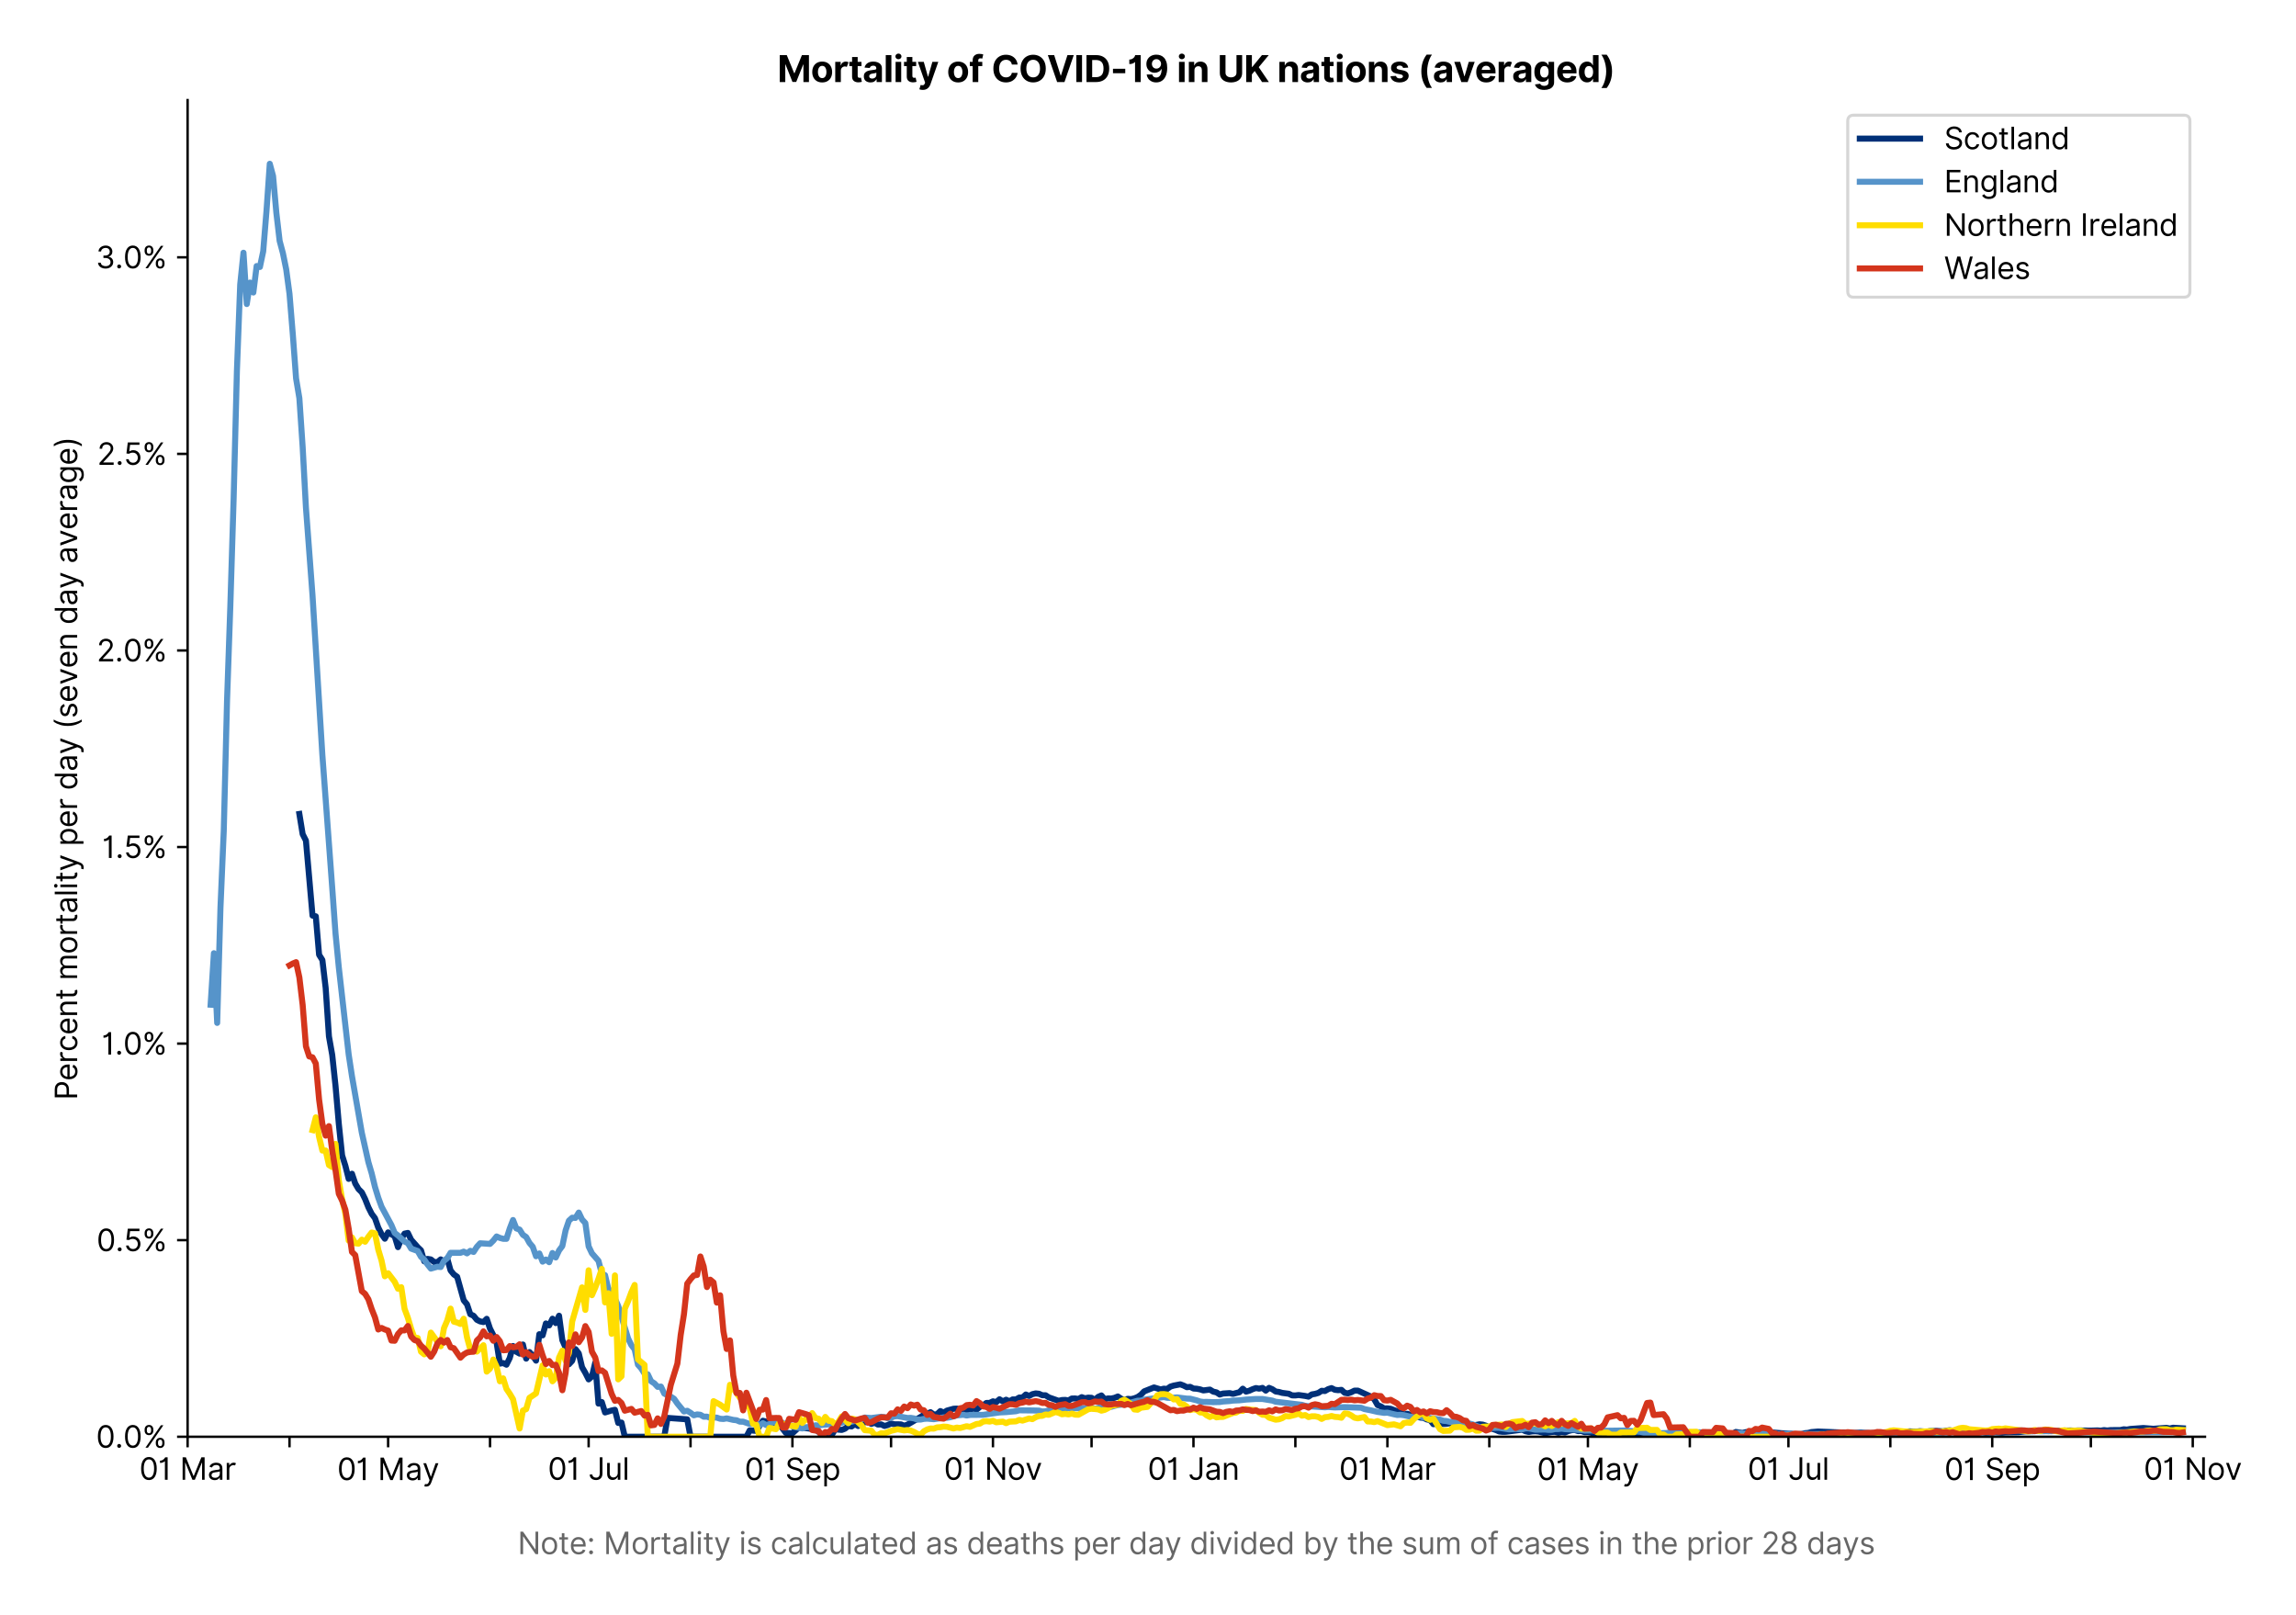 <?xml version="1.0" encoding="utf-8" standalone="no"?>
<!DOCTYPE svg PUBLIC "-//W3C//DTD SVG 1.1//EN"
  "http://www.w3.org/Graphics/SVG/1.1/DTD/svg11.dtd">
<svg version="1.1" viewBox="0 0 762.081 535.807" xmlns="http://www.w3.org/2000/svg" xmlns:xlink="http://www.w3.org/1999/xlink">
 <defs>
  <style type="text/css">*{stroke-linecap:butt;stroke-linejoin:round;}</style>
 </defs>
 <g id="figure_1">
  <g id="patch_1">
   <path d="M 0 535.807 
L 762.081 535.807 
L 762.081 0 
L 0 0 
z
" style="fill:#ffffff;"/>
  </g>
  <g id="axes_1">
   <g id="patch_2">
    <path d="M 62.269 476.745 
L 731.869 476.745 
L 731.869 33.225 
L 62.269 33.225 
z
" style="fill:#ffffff;"/>
   </g>
   <g id="matplotlib.axis_1">
    <g id="xtick_1">
     <g id="line2d_1">
      <defs>
       <path d="M 0 0 
L 0 3.5 
" id="me14690398d" style="stroke:#000000;stroke-width:0.8;"/>
      </defs>
      <g>
       <use style="stroke:#000000;stroke-width:0.8;" x="62.269" xlink:href="#me14690398d" y="476.745"/>
      </g>
     </g>
     <g id="text_1">
      <!-- 01 Mar -->
      <g transform="translate(46.232 491.018)scale(0.1 -0.1)">
       <defs>
        <path d="M 2000 -64 
Q 1230 -64 806 561 
Q 382 1186 382 2327 
Q 382 3459 809 4088 
Q 1236 4718 2000 4718 
Q 2764 4718 3191 4088 
Q 3618 3459 3618 2327 
Q 3618 1186 3194 561 
Q 2771 -64 2000 -64 
z
M 2000 436 
Q 2509 436 2791 927 
Q 3073 1418 3073 2327 
Q 3073 3234 2789 3730 
Q 2505 4227 2000 4227 
Q 1496 4227 1211 3730 
Q 927 3234 927 2327 
Q 927 1418 1210 927 
Q 1493 436 2000 436 
z
" id="Inter-Regular-30" transform="scale(0.016)"/>
        <path d="M 1973 4655 
L 1973 0 
L 1409 0 
L 1409 3836 
L 1373 3836 
Q 1341 3773 1209 3692 
Q 1077 3611 868 3551 
Q 659 3491 391 3491 
L 391 3964 
Q 661 3964 859 4061 
Q 1057 4159 1190 4291 
Q 1323 4423 1392 4529 
Q 1461 4636 1473 4655 
L 1973 4655 
z
" id="Inter-Regular-31" transform="scale(0.016)"/>
        <path id="Inter-Regular-20" transform="scale(0.016)"/>
        <path d="M 564 4655 
L 1236 4655 
L 2818 791 
L 2873 791 
L 4455 4655 
L 5127 4655 
L 5127 0 
L 4600 0 
L 4600 3536 
L 4555 3536 
L 3100 0 
L 2591 0 
L 1136 3536 
L 1091 3536 
L 1091 0 
L 564 0 
L 564 4655 
z
" id="Inter-Regular-4d" transform="scale(0.016)"/>
        <path d="M 1518 -82 
Q 1186 -82 916 44 
Q 646 170 486 410 
Q 327 650 327 991 
Q 327 1291 445 1478 
Q 564 1666 761 1773 
Q 959 1880 1199 1933 
Q 1439 1986 1682 2018 
Q 2000 2059 2199 2080 
Q 2398 2102 2490 2154 
Q 2582 2207 2582 2336 
L 2582 2355 
Q 2582 2691 2399 2877 
Q 2216 3064 1846 3064 
Q 1461 3064 1243 2895 
Q 1025 2727 936 2536 
L 427 2718 
Q 564 3036 792 3214 
Q 1021 3393 1292 3464 
Q 1564 3536 1827 3536 
Q 1996 3536 2215 3496 
Q 2434 3457 2640 3334 
Q 2846 3211 2982 2963 
Q 3118 2716 3118 2300 
L 3118 0 
L 2582 0 
L 2582 473 
L 2555 473 
Q 2500 359 2373 229 
Q 2246 100 2034 9 
Q 1823 -82 1518 -82 
z
M 1600 400 
Q 1918 400 2137 525 
Q 2357 650 2469 847 
Q 2582 1045 2582 1264 
L 2582 1755 
Q 2548 1714 2433 1681 
Q 2318 1648 2169 1624 
Q 2021 1600 1881 1583 
Q 1741 1566 1655 1555 
Q 1446 1527 1265 1467 
Q 1084 1407 974 1287 
Q 864 1168 864 964 
Q 864 684 1072 542 
Q 1280 400 1600 400 
z
" id="Inter-Regular-61" transform="scale(0.016)"/>
        <path d="M 491 0 
L 491 3491 
L 1009 3491 
L 1009 2964 
L 1046 2964 
Q 1139 3223 1389 3384 
Q 1639 3545 1955 3545 
Q 2100 3545 2209 3511 
Q 2318 3477 2400 3418 
L 2218 2964 
Q 2161 2993 2085 3010 
Q 2009 3027 1909 3027 
Q 1527 3027 1277 2794 
Q 1027 2561 1027 2209 
L 1027 0 
L 491 0 
z
" id="Inter-Regular-72" transform="scale(0.016)"/>
       </defs>
       <use xlink:href="#Inter-Regular-30"/>
       <use x="62.5" xlink:href="#Inter-Regular-31"/>
       <use x="106.676" xlink:href="#Inter-Regular-20"/>
       <use x="134.801" xlink:href="#Inter-Regular-4d"/>
       <use x="225.994" xlink:href="#Inter-Regular-61"/>
       <use x="282.386" xlink:href="#Inter-Regular-72"/>
      </g>
     </g>
    </g>
    <g id="xtick_2">
     <g id="line2d_2">
      <g>
       <use style="stroke:#000000;stroke-width:0.8;" x="96.091" xlink:href="#me14690398d" y="476.745"/>
      </g>
     </g>
    </g>
    <g id="xtick_3">
     <g id="line2d_3">
      <g>
       <use style="stroke:#000000;stroke-width:0.8;" x="128.823" xlink:href="#me14690398d" y="476.745"/>
      </g>
     </g>
     <g id="text_2">
      <!-- 01 May -->
      <g transform="translate(111.92 491.117)scale(0.1 -0.1)">
       <defs>
        <path d="M 818 -1355 
Q 682 -1355 575 -1333 
Q 468 -1311 427 -1291 
L 564 -818 
Q 857 -893 1053 -814 
Q 1250 -736 1391 -345 
L 1509 -18 
L 218 3491 
L 800 3491 
L 1764 709 
L 1800 709 
L 2764 3491 
L 3346 3491 
L 1846 -564 
Q 1550 -1355 818 -1355 
z
" id="Inter-Regular-79" transform="scale(0.016)"/>
       </defs>
       <use xlink:href="#Inter-Regular-30"/>
       <use x="62.5" xlink:href="#Inter-Regular-31"/>
       <use x="106.676" xlink:href="#Inter-Regular-20"/>
       <use x="134.801" xlink:href="#Inter-Regular-4d"/>
       <use x="225.994" xlink:href="#Inter-Regular-61"/>
       <use x="282.386" xlink:href="#Inter-Regular-79"/>
      </g>
     </g>
    </g>
    <g id="xtick_4">
     <g id="line2d_4">
      <g>
       <use style="stroke:#000000;stroke-width:0.8;" x="162.645" xlink:href="#me14690398d" y="476.745"/>
      </g>
     </g>
    </g>
    <g id="xtick_5">
     <g id="line2d_5">
      <g>
       <use style="stroke:#000000;stroke-width:0.8;" x="195.377" xlink:href="#me14690398d" y="476.745"/>
      </g>
     </g>
     <g id="text_3">
      <!-- 01 Jul -->
      <g transform="translate(181.833 491.018)scale(0.1 -0.1)">
       <defs>
        <path d="M 2346 4655 
L 2909 4655 
L 2909 1327 
Q 2909 657 2549 296 
Q 2189 -64 1582 -64 
Q 1200 -64 902 76 
Q 605 216 434 475 
Q 264 734 264 1091 
L 818 1091 
Q 818 795 1034 615 
Q 1250 436 1582 436 
Q 1948 436 2147 664 
Q 2346 893 2346 1327 
L 2346 4655 
z
" id="Inter-Regular-4a" transform="scale(0.016)"/>
        <path d="M 2691 1427 
L 2691 3491 
L 3227 3491 
L 3227 0 
L 2691 0 
L 2691 591 
L 2655 591 
Q 2532 325 2273 140 
Q 2014 -45 1618 -45 
Q 1127 -45 809 280 
Q 491 605 491 1273 
L 491 3491 
L 1027 3491 
L 1027 1309 
Q 1027 927 1242 700 
Q 1457 473 1791 473 
Q 1991 473 2199 575 
Q 2407 677 2549 888 
Q 2691 1100 2691 1427 
z
" id="Inter-Regular-75" transform="scale(0.016)"/>
        <path d="M 1027 4655 
L 1027 0 
L 491 0 
L 491 4655 
L 1027 4655 
z
" id="Inter-Regular-6c" transform="scale(0.016)"/>
       </defs>
       <use xlink:href="#Inter-Regular-30"/>
       <use x="62.5" xlink:href="#Inter-Regular-31"/>
       <use x="106.676" xlink:href="#Inter-Regular-20"/>
       <use x="134.801" xlink:href="#Inter-Regular-4a"/>
       <use x="189.063" xlink:href="#Inter-Regular-75"/>
       <use x="247.159" xlink:href="#Inter-Regular-6c"/>
      </g>
     </g>
    </g>
    <g id="xtick_6">
     <g id="line2d_6">
      <g>
       <use style="stroke:#000000;stroke-width:0.8;" x="229.2" xlink:href="#me14690398d" y="476.745"/>
      </g>
     </g>
    </g>
    <g id="xtick_7">
     <g id="line2d_7">
      <g>
       <use style="stroke:#000000;stroke-width:0.8;" x="263.022" xlink:href="#me14690398d" y="476.745"/>
      </g>
     </g>
     <g id="text_4">
      <!-- 01 Sep -->
      <g transform="translate(247.135 491.117)scale(0.1 -0.1)">
       <defs>
        <path d="M 3109 3491 
Q 3068 3836 2777 4027 
Q 2486 4218 2064 4218 
Q 1600 4218 1318 3999 
Q 1036 3780 1036 3445 
Q 1036 3195 1189 3042 
Q 1343 2889 1553 2803 
Q 1764 2718 1936 2673 
L 2409 2545 
Q 2591 2498 2815 2414 
Q 3039 2330 3244 2185 
Q 3450 2041 3584 1816 
Q 3718 1591 3718 1264 
Q 3718 886 3521 581 
Q 3325 277 2949 97 
Q 2573 -82 2036 -82 
Q 1286 -82 845 272 
Q 405 627 364 1200 
L 946 1200 
Q 968 936 1124 764 
Q 1280 593 1519 510 
Q 1759 427 2036 427 
Q 2359 427 2616 533 
Q 2873 639 3023 828 
Q 3173 1018 3173 1273 
Q 3173 1505 3043 1650 
Q 2914 1795 2702 1886 
Q 2491 1977 2246 2045 
L 1673 2209 
Q 1127 2366 809 2657 
Q 491 2948 491 3418 
Q 491 3809 703 4101 
Q 916 4393 1276 4555 
Q 1636 4718 2082 4718 
Q 2532 4718 2882 4558 
Q 3232 4398 3437 4120 
Q 3643 3843 3655 3491 
L 3109 3491 
z
" id="Inter-Regular-53" transform="scale(0.016)"/>
        <path d="M 1955 -73 
Q 1450 -73 1085 151 
Q 721 375 524 778 
Q 327 1182 327 1718 
Q 327 2255 524 2665 
Q 721 3075 1074 3305 
Q 1427 3536 1900 3536 
Q 2173 3536 2439 3445 
Q 2705 3355 2923 3151 
Q 3141 2948 3270 2614 
Q 3400 2280 3400 1791 
L 3400 1564 
L 866 1564 
Q 884 1005 1183 707 
Q 1482 409 1955 409 
Q 2271 409 2498 545 
Q 2725 682 2827 955 
L 3346 809 
Q 3223 414 2854 170 
Q 2486 -73 1955 -73 
z
M 866 2027 
L 2855 2027 
Q 2855 2470 2595 2762 
Q 2336 3055 1900 3055 
Q 1593 3055 1368 2911 
Q 1143 2768 1013 2533 
Q 884 2298 866 2027 
z
" id="Inter-Regular-65" transform="scale(0.016)"/>
        <path d="M 491 -1309 
L 491 3491 
L 1009 3491 
L 1009 2936 
L 1073 2936 
Q 1132 3027 1237 3169 
Q 1343 3311 1542 3423 
Q 1741 3536 2082 3536 
Q 2523 3536 2859 3315 
Q 3196 3095 3384 2690 
Q 3573 2286 3573 1736 
Q 3573 1182 3384 776 
Q 3196 370 2861 148 
Q 2527 -73 2091 -73 
Q 1755 -73 1552 39 
Q 1350 152 1241 296 
Q 1132 441 1073 536 
L 1027 536 
L 1027 -1309 
L 491 -1309 
z
M 1018 1745 
Q 1018 1152 1276 780 
Q 1534 409 2018 409 
Q 2355 409 2581 587 
Q 2807 766 2921 1069 
Q 3036 1373 3036 1745 
Q 3036 2114 2923 2410 
Q 2811 2707 2585 2881 
Q 2359 3055 2018 3055 
Q 1527 3055 1272 2693 
Q 1018 2332 1018 1745 
z
" id="Inter-Regular-70" transform="scale(0.016)"/>
       </defs>
       <use xlink:href="#Inter-Regular-30"/>
       <use x="62.5" xlink:href="#Inter-Regular-31"/>
       <use x="106.676" xlink:href="#Inter-Regular-20"/>
       <use x="134.801" xlink:href="#Inter-Regular-53"/>
       <use x="198.58" xlink:href="#Inter-Regular-65"/>
       <use x="256.818" xlink:href="#Inter-Regular-70"/>
      </g>
     </g>
    </g>
    <g id="xtick_8">
     <g id="line2d_8">
      <g>
       <use style="stroke:#000000;stroke-width:0.8;" x="295.754" xlink:href="#me14690398d" y="476.745"/>
      </g>
     </g>
    </g>
    <g id="xtick_9">
     <g id="line2d_9">
      <g>
       <use style="stroke:#000000;stroke-width:0.8;" x="329.576" xlink:href="#me14690398d" y="476.745"/>
      </g>
     </g>
     <g id="text_5">
      <!-- 01 Nov -->
      <g transform="translate(313.305 491.018)scale(0.1 -0.1)">
       <defs>
        <path d="M 4255 4655 
L 4255 0 
L 3709 0 
L 1173 3655 
L 1127 3655 
L 1127 0 
L 564 0 
L 564 4655 
L 1109 4655 
L 3655 991 
L 3700 991 
L 3700 4655 
L 4255 4655 
z
" id="Inter-Regular-4e" transform="scale(0.016)"/>
        <path d="M 1909 -73 
Q 1436 -73 1080 152 
Q 725 377 526 781 
Q 327 1186 327 1727 
Q 327 2273 526 2679 
Q 725 3086 1080 3311 
Q 1436 3536 1909 3536 
Q 2382 3536 2737 3311 
Q 3093 3086 3292 2679 
Q 3491 2273 3491 1727 
Q 3491 1186 3292 781 
Q 3093 377 2737 152 
Q 2382 -73 1909 -73 
z
M 1909 409 
Q 2268 409 2500 593 
Q 2732 777 2843 1077 
Q 2955 1377 2955 1727 
Q 2955 2077 2843 2379 
Q 2732 2682 2500 2868 
Q 2268 3055 1909 3055 
Q 1550 3055 1318 2868 
Q 1086 2682 975 2379 
Q 864 2077 864 1727 
Q 864 1377 975 1077 
Q 1086 777 1318 593 
Q 1550 409 1909 409 
z
" id="Inter-Regular-6f" transform="scale(0.016)"/>
        <path d="M 3346 3491 
L 2055 0 
L 1509 0 
L 218 3491 
L 800 3491 
L 1764 709 
L 1800 709 
L 2764 3491 
L 3346 3491 
z
" id="Inter-Regular-76" transform="scale(0.016)"/>
       </defs>
       <use xlink:href="#Inter-Regular-30"/>
       <use x="62.5" xlink:href="#Inter-Regular-31"/>
       <use x="106.676" xlink:href="#Inter-Regular-20"/>
       <use x="134.801" xlink:href="#Inter-Regular-4e"/>
       <use x="210.085" xlink:href="#Inter-Regular-6f"/>
       <use x="269.744" xlink:href="#Inter-Regular-76"/>
      </g>
     </g>
    </g>
    <g id="xtick_10">
     <g id="line2d_10">
      <g>
       <use style="stroke:#000000;stroke-width:0.8;" x="362.308" xlink:href="#me14690398d" y="476.745"/>
      </g>
     </g>
    </g>
    <g id="xtick_11">
     <g id="line2d_11">
      <g>
       <use style="stroke:#000000;stroke-width:0.8;" x="396.13" xlink:href="#me14690398d" y="476.745"/>
      </g>
     </g>
     <g id="text_6">
      <!-- 01 Jan -->
      <g transform="translate(380.931 491.018)scale(0.1 -0.1)">
       <defs>
        <path d="M 1027 2100 
L 1027 0 
L 491 0 
L 491 3491 
L 1009 3491 
L 1009 2945 
L 1055 2945 
Q 1177 3211 1427 3373 
Q 1677 3536 2073 3536 
Q 2602 3536 2928 3211 
Q 3255 2886 3255 2218 
L 3255 0 
L 2718 0 
L 2718 2182 
Q 2718 2593 2504 2824 
Q 2291 3055 1918 3055 
Q 1534 3055 1280 2806 
Q 1027 2557 1027 2100 
z
" id="Inter-Regular-6e" transform="scale(0.016)"/>
       </defs>
       <use xlink:href="#Inter-Regular-30"/>
       <use x="62.5" xlink:href="#Inter-Regular-31"/>
       <use x="106.676" xlink:href="#Inter-Regular-20"/>
       <use x="134.801" xlink:href="#Inter-Regular-4a"/>
       <use x="189.063" xlink:href="#Inter-Regular-61"/>
       <use x="245.455" xlink:href="#Inter-Regular-6e"/>
      </g>
     </g>
    </g>
    <g id="xtick_12">
     <g id="line2d_12">
      <g>
       <use style="stroke:#000000;stroke-width:0.8;" x="429.953" xlink:href="#me14690398d" y="476.745"/>
      </g>
     </g>
    </g>
    <g id="xtick_13">
     <g id="line2d_13">
      <g>
       <use style="stroke:#000000;stroke-width:0.8;" x="460.502" xlink:href="#me14690398d" y="476.745"/>
      </g>
     </g>
     <g id="text_7">
      <!-- 01 Mar -->
      <g transform="translate(444.466 491.018)scale(0.1 -0.1)">
       <use xlink:href="#Inter-Regular-30"/>
       <use x="62.5" xlink:href="#Inter-Regular-31"/>
       <use x="106.676" xlink:href="#Inter-Regular-20"/>
       <use x="134.801" xlink:href="#Inter-Regular-4d"/>
       <use x="225.994" xlink:href="#Inter-Regular-61"/>
       <use x="282.386" xlink:href="#Inter-Regular-72"/>
      </g>
     </g>
    </g>
    <g id="xtick_14">
     <g id="line2d_14">
      <g>
       <use style="stroke:#000000;stroke-width:0.8;" x="494.325" xlink:href="#me14690398d" y="476.745"/>
      </g>
     </g>
    </g>
    <g id="xtick_15">
     <g id="line2d_15">
      <g>
       <use style="stroke:#000000;stroke-width:0.8;" x="527.057" xlink:href="#me14690398d" y="476.745"/>
      </g>
     </g>
     <g id="text_8">
      <!-- 01 May -->
      <g transform="translate(510.153 491.117)scale(0.1 -0.1)">
       <use xlink:href="#Inter-Regular-30"/>
       <use x="62.5" xlink:href="#Inter-Regular-31"/>
       <use x="106.676" xlink:href="#Inter-Regular-20"/>
       <use x="134.801" xlink:href="#Inter-Regular-4d"/>
       <use x="225.994" xlink:href="#Inter-Regular-61"/>
       <use x="282.386" xlink:href="#Inter-Regular-79"/>
      </g>
     </g>
    </g>
    <g id="xtick_16">
     <g id="line2d_16">
      <g>
       <use style="stroke:#000000;stroke-width:0.8;" x="560.879" xlink:href="#me14690398d" y="476.745"/>
      </g>
     </g>
    </g>
    <g id="xtick_17">
     <g id="line2d_17">
      <g>
       <use style="stroke:#000000;stroke-width:0.8;" x="593.611" xlink:href="#me14690398d" y="476.745"/>
      </g>
     </g>
     <g id="text_9">
      <!-- 01 Jul -->
      <g transform="translate(580.067 491.018)scale(0.1 -0.1)">
       <use xlink:href="#Inter-Regular-30"/>
       <use x="62.5" xlink:href="#Inter-Regular-31"/>
       <use x="106.676" xlink:href="#Inter-Regular-20"/>
       <use x="134.801" xlink:href="#Inter-Regular-4a"/>
       <use x="189.063" xlink:href="#Inter-Regular-75"/>
       <use x="247.159" xlink:href="#Inter-Regular-6c"/>
      </g>
     </g>
    </g>
    <g id="xtick_18">
     <g id="line2d_18">
      <g>
       <use style="stroke:#000000;stroke-width:0.8;" x="627.433" xlink:href="#me14690398d" y="476.745"/>
      </g>
     </g>
    </g>
    <g id="xtick_19">
     <g id="line2d_19">
      <g>
       <use style="stroke:#000000;stroke-width:0.8;" x="661.256" xlink:href="#me14690398d" y="476.745"/>
      </g>
     </g>
     <g id="text_10">
      <!-- 01 Sep -->
      <g transform="translate(645.368 491.117)scale(0.1 -0.1)">
       <use xlink:href="#Inter-Regular-30"/>
       <use x="62.5" xlink:href="#Inter-Regular-31"/>
       <use x="106.676" xlink:href="#Inter-Regular-20"/>
       <use x="134.801" xlink:href="#Inter-Regular-53"/>
       <use x="198.58" xlink:href="#Inter-Regular-65"/>
       <use x="256.818" xlink:href="#Inter-Regular-70"/>
      </g>
     </g>
    </g>
    <g id="xtick_20">
     <g id="line2d_20">
      <g>
       <use style="stroke:#000000;stroke-width:0.8;" x="693.987" xlink:href="#me14690398d" y="476.745"/>
      </g>
     </g>
    </g>
    <g id="xtick_21">
     <g id="line2d_21">
      <g>
       <use style="stroke:#000000;stroke-width:0.8;" x="727.81" xlink:href="#me14690398d" y="476.745"/>
      </g>
     </g>
     <g id="text_11">
      <!-- 01 Nov -->
      <g transform="translate(711.539 491.018)scale(0.1 -0.1)">
       <use xlink:href="#Inter-Regular-30"/>
       <use x="62.5" xlink:href="#Inter-Regular-31"/>
       <use x="106.676" xlink:href="#Inter-Regular-20"/>
       <use x="134.801" xlink:href="#Inter-Regular-4e"/>
       <use x="210.085" xlink:href="#Inter-Regular-6f"/>
       <use x="269.744" xlink:href="#Inter-Regular-76"/>
      </g>
     </g>
    </g>
    <g id="text_12">
     <!--  -->
     <g style="fill:#666666;" transform="translate(397.069 504.507)scale(0.1 -0.1)"/>
     <!-- Note: Mortality is calculated as deaths per day divided by the sum of cases in the prior 28 days -->
     <g style="fill:#666666;" transform="translate(171.823 515.69)scale(0.1 -0.1)">
      <defs>
       <path d="M 2009 3491 
L 2009 3036 
L 1264 3036 
L 1264 1000 
Q 1264 773 1331 660 
Q 1398 548 1503 510 
Q 1609 473 1727 473 
Q 1816 473 1873 483 
Q 1930 493 1964 500 
L 2073 18 
Q 2018 -2 1920 -23 
Q 1823 -45 1673 -45 
Q 1446 -45 1228 52 
Q 1011 150 869 350 
Q 727 550 727 855 
L 727 3036 
L 200 3036 
L 200 3491 
L 727 3491 
L 727 4327 
L 1264 4327 
L 1264 3491 
L 2009 3491 
z
" id="Inter-Regular-74" transform="scale(0.016)"/>
       <path d="M 882 -36 
Q 714 -36 593 84 
Q 473 205 473 373 
Q 473 541 593 661 
Q 714 782 882 782 
Q 1050 782 1170 661 
Q 1291 541 1291 373 
Q 1291 205 1170 84 
Q 1050 -36 882 -36 
z
M 882 2524 
Q 714 2524 593 2644 
Q 473 2765 473 2933 
Q 473 3101 593 3221 
Q 714 3342 882 3342 
Q 1050 3342 1170 3221 
Q 1291 3101 1291 2933 
Q 1291 2765 1170 2644 
Q 1050 2524 882 2524 
z
" id="Inter-Regular-3a" transform="scale(0.016)"/>
       <path d="M 491 0 
L 491 3491 
L 1027 3491 
L 1027 0 
L 491 0 
z
M 764 4073 
Q 607 4073 494 4179 
Q 382 4286 382 4436 
Q 382 4586 494 4693 
Q 607 4800 764 4800 
Q 921 4800 1033 4693 
Q 1146 4586 1146 4436 
Q 1146 4286 1033 4179 
Q 921 4073 764 4073 
z
" id="Inter-Regular-69" transform="scale(0.016)"/>
       <path d="M 2964 2709 
L 2482 2573 
Q 2411 2755 2245 2914 
Q 2080 3073 1727 3073 
Q 1407 3073 1194 2926 
Q 982 2780 982 2555 
Q 982 2355 1127 2239 
Q 1273 2123 1582 2045 
L 2100 1918 
Q 3027 1691 3027 973 
Q 3027 673 2855 436 
Q 2684 200 2377 63 
Q 2071 -73 1664 -73 
Q 1130 -73 780 159 
Q 430 391 336 836 
L 846 964 
Q 989 400 1655 400 
Q 2030 400 2251 560 
Q 2473 720 2473 945 
Q 2473 1316 1955 1436 
L 1373 1573 
Q 893 1686 669 1926 
Q 446 2166 446 2527 
Q 446 2823 613 3050 
Q 780 3277 1069 3406 
Q 1359 3536 1727 3536 
Q 2246 3536 2542 3309 
Q 2839 3082 2964 2709 
z
" id="Inter-Regular-73" transform="scale(0.016)"/>
       <path d="M 1909 -73 
Q 1418 -73 1063 159 
Q 709 391 518 798 
Q 327 1205 327 1727 
Q 327 2259 524 2667 
Q 721 3075 1074 3305 
Q 1427 3536 1900 3536 
Q 2268 3536 2563 3400 
Q 2859 3264 3047 3018 
Q 3236 2773 3282 2445 
L 2746 2445 
Q 2684 2684 2474 2869 
Q 2264 3055 1909 3055 
Q 1439 3055 1151 2697 
Q 864 2339 864 1745 
Q 864 1139 1148 774 
Q 1432 409 1909 409 
Q 2223 409 2447 570 
Q 2671 732 2746 1018 
L 3282 1018 
Q 3236 709 3058 462 
Q 2880 216 2588 71 
Q 2296 -73 1909 -73 
z
" id="Inter-Regular-63" transform="scale(0.016)"/>
       <path d="M 1809 -73 
Q 1373 -73 1039 148 
Q 705 370 516 776 
Q 327 1182 327 1736 
Q 327 2286 516 2690 
Q 705 3095 1041 3315 
Q 1377 3536 1818 3536 
Q 2159 3536 2358 3423 
Q 2557 3311 2662 3169 
Q 2768 3027 2827 2936 
L 2873 2936 
L 2873 4655 
L 3409 4655 
L 3409 0 
L 2891 0 
L 2891 536 
L 2827 536 
Q 2768 441 2659 296 
Q 2550 152 2348 39 
Q 2146 -73 1809 -73 
z
M 1882 409 
Q 2366 409 2624 780 
Q 2882 1152 2882 1745 
Q 2882 2332 2627 2693 
Q 2373 3055 1882 3055 
Q 1541 3055 1315 2881 
Q 1089 2707 976 2410 
Q 864 2114 864 1745 
Q 864 1373 978 1069 
Q 1093 766 1319 587 
Q 1546 409 1882 409 
z
" id="Inter-Regular-64" transform="scale(0.016)"/>
       <path d="M 1027 2100 
L 1027 0 
L 491 0 
L 491 4655 
L 1027 4655 
L 1027 2945 
L 1073 2945 
Q 1196 3216 1442 3376 
Q 1689 3536 2100 3536 
Q 2636 3536 2963 3213 
Q 3291 2891 3291 2218 
L 3291 0 
L 2755 0 
L 2755 2182 
Q 2755 2598 2540 2826 
Q 2325 3055 1946 3055 
Q 1548 3055 1287 2806 
Q 1027 2557 1027 2100 
z
" id="Inter-Regular-68" transform="scale(0.016)"/>
       <path d="M 564 0 
L 564 4655 
L 1100 4655 
L 1100 2936 
L 1146 2936 
Q 1205 3027 1310 3169 
Q 1416 3311 1615 3423 
Q 1814 3536 2155 3536 
Q 2596 3536 2932 3315 
Q 3268 3095 3457 2690 
Q 3646 2286 3646 1736 
Q 3646 1182 3457 776 
Q 3268 370 2934 148 
Q 2600 -73 2164 -73 
Q 1827 -73 1625 39 
Q 1423 152 1314 296 
Q 1205 441 1146 536 
L 1082 536 
L 1082 0 
L 564 0 
z
M 1091 1745 
Q 1091 1152 1349 780 
Q 1607 409 2091 409 
Q 2427 409 2653 587 
Q 2880 766 2994 1069 
Q 3109 1373 3109 1745 
Q 3109 2114 2996 2410 
Q 2884 2707 2658 2881 
Q 2432 3055 2091 3055 
Q 1600 3055 1345 2693 
Q 1091 2332 1091 1745 
z
" id="Inter-Regular-62" transform="scale(0.016)"/>
       <path d="M 491 0 
L 491 3491 
L 1009 3491 
L 1009 2945 
L 1055 2945 
Q 1164 3225 1407 3380 
Q 1650 3536 1991 3536 
Q 2336 3536 2567 3380 
Q 2798 3225 2927 2945 
L 2964 2945 
Q 3098 3216 3366 3376 
Q 3634 3536 4009 3536 
Q 4477 3536 4775 3244 
Q 5073 2952 5073 2336 
L 5073 0 
L 4536 0 
L 4536 2336 
Q 4536 2723 4325 2889 
Q 4114 3055 3827 3055 
Q 3459 3055 3257 2833 
Q 3055 2611 3055 2273 
L 3055 0 
L 2509 0 
L 2509 2391 
Q 2509 2689 2316 2872 
Q 2123 3055 1818 3055 
Q 1609 3055 1428 2943 
Q 1248 2832 1137 2635 
Q 1027 2439 1027 2182 
L 1027 0 
L 491 0 
z
" id="Inter-Regular-6d" transform="scale(0.016)"/>
       <path d="M 2046 3491 
L 2046 3036 
L 1264 3036 
L 1264 0 
L 727 0 
L 727 3036 
L 164 3036 
L 164 3491 
L 727 3491 
L 727 3973 
Q 727 4273 868 4473 
Q 1009 4673 1234 4773 
Q 1459 4873 1709 4873 
Q 1907 4873 2032 4841 
Q 2157 4809 2218 4782 
L 2064 4318 
Q 2023 4332 1951 4352 
Q 1880 4373 1764 4373 
Q 1498 4373 1381 4239 
Q 1264 4105 1264 3845 
L 1264 3491 
L 2046 3491 
z
" id="Inter-Regular-66" transform="scale(0.016)"/>
       <path d="M 482 0 
L 482 409 
L 2018 2091 
Q 2289 2386 2464 2605 
Q 2639 2825 2724 3019 
Q 2809 3214 2809 3427 
Q 2809 3795 2553 4011 
Q 2298 4227 1918 4227 
Q 1514 4227 1275 3985 
Q 1036 3743 1036 3345 
L 500 3345 
Q 500 3755 688 4064 
Q 877 4373 1203 4545 
Q 1530 4718 1936 4718 
Q 2346 4718 2661 4545 
Q 2977 4373 3156 4079 
Q 3336 3786 3336 3427 
Q 3336 3170 3244 2926 
Q 3152 2682 2926 2383 
Q 2700 2084 2300 1655 
L 1255 536 
L 1255 500 
L 3418 500 
L 3418 0 
L 482 0 
z
" id="Inter-Regular-32" transform="scale(0.016)"/>
       <path d="M 1973 -64 
Q 1505 -64 1147 103 
Q 789 270 589 564 
Q 389 859 391 1236 
Q 389 1532 507 1783 
Q 625 2034 830 2203 
Q 1036 2373 1291 2418 
L 1291 2445 
Q 957 2532 759 2821 
Q 561 3111 564 3482 
Q 561 3836 743 4115 
Q 925 4395 1244 4556 
Q 1564 4718 1973 4718 
Q 2377 4718 2695 4556 
Q 3014 4395 3197 4115 
Q 3380 3836 3382 3482 
Q 3380 3111 3181 2821 
Q 2982 2532 2655 2445 
L 2655 2418 
Q 2907 2373 3109 2203 
Q 3311 2034 3431 1783 
Q 3552 1532 3555 1236 
Q 3552 859 3351 564 
Q 3150 270 2794 103 
Q 2439 -64 1973 -64 
z
M 1973 436 
Q 2446 436 2722 662 
Q 2998 889 3000 1264 
Q 2998 1527 2864 1729 
Q 2730 1932 2499 2048 
Q 2268 2164 1973 2164 
Q 1675 2164 1442 2048 
Q 1209 1932 1076 1729 
Q 943 1527 946 1264 
Q 943 889 1218 662 
Q 1493 436 1973 436 
z
M 1973 2645 
Q 2348 2645 2591 2864 
Q 2834 3084 2836 3445 
Q 2834 3800 2596 4013 
Q 2359 4227 1973 4227 
Q 1582 4227 1344 4013 
Q 1107 3800 1109 3445 
Q 1107 3084 1349 2864 
Q 1591 2645 1973 2645 
z
" id="Inter-Regular-38" transform="scale(0.016)"/>
      </defs>
      <use xlink:href="#Inter-Regular-4e"/>
      <use x="75.284" xlink:href="#Inter-Regular-6f"/>
      <use x="134.943" xlink:href="#Inter-Regular-74"/>
      <use x="171.307" xlink:href="#Inter-Regular-65"/>
      <use x="229.546" xlink:href="#Inter-Regular-3a"/>
      <use x="257.102" xlink:href="#Inter-Regular-20"/>
      <use x="285.227" xlink:href="#Inter-Regular-4d"/>
      <use x="376.421" xlink:href="#Inter-Regular-6f"/>
      <use x="436.08" xlink:href="#Inter-Regular-72"/>
      <use x="474.432" xlink:href="#Inter-Regular-74"/>
      <use x="510.796" xlink:href="#Inter-Regular-61"/>
      <use x="567.188" xlink:href="#Inter-Regular-6c"/>
      <use x="590.909" xlink:href="#Inter-Regular-69"/>
      <use x="614.631" xlink:href="#Inter-Regular-74"/>
      <use x="650.994" xlink:href="#Inter-Regular-79"/>
      <use x="706.676" xlink:href="#Inter-Regular-20"/>
      <use x="734.801" xlink:href="#Inter-Regular-69"/>
      <use x="758.523" xlink:href="#Inter-Regular-73"/>
      <use x="810.796" xlink:href="#Inter-Regular-20"/>
      <use x="838.921" xlink:href="#Inter-Regular-63"/>
      <use x="894.744" xlink:href="#Inter-Regular-61"/>
      <use x="951.137" xlink:href="#Inter-Regular-6c"/>
      <use x="974.858" xlink:href="#Inter-Regular-63"/>
      <use x="1030.682" xlink:href="#Inter-Regular-75"/>
      <use x="1088.779" xlink:href="#Inter-Regular-6c"/>
      <use x="1112.5" xlink:href="#Inter-Regular-61"/>
      <use x="1168.892" xlink:href="#Inter-Regular-74"/>
      <use x="1205.256" xlink:href="#Inter-Regular-65"/>
      <use x="1263.495" xlink:href="#Inter-Regular-64"/>
      <use x="1325.568" xlink:href="#Inter-Regular-20"/>
      <use x="1353.693" xlink:href="#Inter-Regular-61"/>
      <use x="1410.085" xlink:href="#Inter-Regular-73"/>
      <use x="1462.358" xlink:href="#Inter-Regular-20"/>
      <use x="1490.483" xlink:href="#Inter-Regular-64"/>
      <use x="1552.557" xlink:href="#Inter-Regular-65"/>
      <use x="1610.796" xlink:href="#Inter-Regular-61"/>
      <use x="1667.188" xlink:href="#Inter-Regular-74"/>
      <use x="1703.551" xlink:href="#Inter-Regular-68"/>
      <use x="1762.642" xlink:href="#Inter-Regular-73"/>
      <use x="1814.915" xlink:href="#Inter-Regular-20"/>
      <use x="1843.04" xlink:href="#Inter-Regular-70"/>
      <use x="1903.978" xlink:href="#Inter-Regular-65"/>
      <use x="1962.216" xlink:href="#Inter-Regular-72"/>
      <use x="2000.569" xlink:href="#Inter-Regular-20"/>
      <use x="2028.694" xlink:href="#Inter-Regular-64"/>
      <use x="2090.767" xlink:href="#Inter-Regular-61"/>
      <use x="2147.159" xlink:href="#Inter-Regular-79"/>
      <use x="2202.841" xlink:href="#Inter-Regular-20"/>
      <use x="2230.966" xlink:href="#Inter-Regular-64"/>
      <use x="2293.04" xlink:href="#Inter-Regular-69"/>
      <use x="2316.762" xlink:href="#Inter-Regular-76"/>
      <use x="2372.444" xlink:href="#Inter-Regular-69"/>
      <use x="2396.165" xlink:href="#Inter-Regular-64"/>
      <use x="2458.239" xlink:href="#Inter-Regular-65"/>
      <use x="2516.478" xlink:href="#Inter-Regular-64"/>
      <use x="2578.552" xlink:href="#Inter-Regular-20"/>
      <use x="2606.677" xlink:href="#Inter-Regular-62"/>
      <use x="2668.75" xlink:href="#Inter-Regular-79"/>
      <use x="2724.432" xlink:href="#Inter-Regular-20"/>
      <use x="2752.557" xlink:href="#Inter-Regular-74"/>
      <use x="2788.921" xlink:href="#Inter-Regular-68"/>
      <use x="2848.012" xlink:href="#Inter-Regular-65"/>
      <use x="2906.251" xlink:href="#Inter-Regular-20"/>
      <use x="2934.376" xlink:href="#Inter-Regular-73"/>
      <use x="2986.648" xlink:href="#Inter-Regular-75"/>
      <use x="3044.745" xlink:href="#Inter-Regular-6d"/>
      <use x="3131.677" xlink:href="#Inter-Regular-20"/>
      <use x="3159.802" xlink:href="#Inter-Regular-6f"/>
      <use x="3219.461" xlink:href="#Inter-Regular-66"/>
      <use x="3255.54" xlink:href="#Inter-Regular-20"/>
      <use x="3283.665" xlink:href="#Inter-Regular-63"/>
      <use x="3339.489" xlink:href="#Inter-Regular-61"/>
      <use x="3395.881" xlink:href="#Inter-Regular-73"/>
      <use x="3448.154" xlink:href="#Inter-Regular-65"/>
      <use x="3506.393" xlink:href="#Inter-Regular-73"/>
      <use x="3558.665" xlink:href="#Inter-Regular-20"/>
      <use x="3586.79" xlink:href="#Inter-Regular-69"/>
      <use x="3610.512" xlink:href="#Inter-Regular-6e"/>
      <use x="3669.035" xlink:href="#Inter-Regular-20"/>
      <use x="3697.16" xlink:href="#Inter-Regular-74"/>
      <use x="3733.523" xlink:href="#Inter-Regular-68"/>
      <use x="3792.614" xlink:href="#Inter-Regular-65"/>
      <use x="3850.853" xlink:href="#Inter-Regular-20"/>
      <use x="3878.978" xlink:href="#Inter-Regular-70"/>
      <use x="3939.915" xlink:href="#Inter-Regular-72"/>
      <use x="3978.268" xlink:href="#Inter-Regular-69"/>
      <use x="4001.989" xlink:href="#Inter-Regular-6f"/>
      <use x="4061.648" xlink:href="#Inter-Regular-72"/>
      <use x="4100.001" xlink:href="#Inter-Regular-20"/>
      <use x="4128.126" xlink:href="#Inter-Regular-32"/>
      <use x="4188.637" xlink:href="#Inter-Regular-38"/>
      <use x="4250.285" xlink:href="#Inter-Regular-20"/>
      <use x="4278.41" xlink:href="#Inter-Regular-64"/>
      <use x="4340.484" xlink:href="#Inter-Regular-61"/>
      <use x="4396.876" xlink:href="#Inter-Regular-79"/>
      <use x="4452.558" xlink:href="#Inter-Regular-73"/>
     </g>
    </g>
   </g>
   <g id="matplotlib.axis_2">
    <g id="ytick_1">
     <g id="line2d_22">
      <defs>
       <path d="M 0 0 
L -3.5 0 
" id="m573968bf6c" style="stroke:#000000;stroke-width:0.8;"/>
      </defs>
      <g>
       <use style="stroke:#000000;stroke-width:0.8;" x="62.269" xlink:href="#m573968bf6c" y="476.745"/>
      </g>
     </g>
     <g id="text_13">
      <!-- 0.0% -->
      <g transform="translate(31.887 480.382)scale(0.1 -0.1)">
       <defs>
        <path d="M 882 -36 
Q 714 -36 593 84 
Q 473 205 473 373 
Q 473 541 593 661 
Q 714 782 882 782 
Q 1050 782 1170 661 
Q 1291 541 1291 373 
Q 1291 205 1170 84 
Q 1050 -36 882 -36 
z
" id="Inter-Regular-2e" transform="scale(0.016)"/>
        <path d="M 2855 873 
L 2855 1118 
Q 2855 1373 2960 1585 
Q 3066 1798 3269 1926 
Q 3473 2055 3764 2055 
Q 4059 2055 4259 1926 
Q 4459 1798 4561 1585 
Q 4664 1373 4664 1118 
L 4664 873 
Q 4664 618 4560 405 
Q 4457 193 4256 64 
Q 4055 -64 3764 -64 
Q 3468 -64 3266 64 
Q 3064 193 2959 405 
Q 2855 618 2855 873 
z
M 536 3536 
L 536 3782 
Q 536 4036 642 4248 
Q 748 4461 951 4589 
Q 1155 4718 1446 4718 
Q 1741 4718 1941 4589 
Q 2141 4461 2243 4248 
Q 2346 4036 2346 3782 
L 2346 3536 
Q 2346 3282 2242 3069 
Q 2139 2857 1937 2728 
Q 1736 2600 1446 2600 
Q 1150 2600 948 2728 
Q 746 2857 641 3069 
Q 536 3282 536 3536 
z
M 709 0 
L 3909 4655 
L 4427 4655 
L 1227 0 
L 709 0 
z
M 3318 1118 
L 3318 873 
Q 3318 661 3418 494 
Q 3518 327 3764 327 
Q 4002 327 4101 494 
Q 4200 661 4200 873 
L 4200 1118 
Q 4200 1330 4104 1497 
Q 4009 1664 3764 1664 
Q 3525 1664 3421 1497 
Q 3318 1330 3318 1118 
z
M 1000 3782 
L 1000 3536 
Q 1000 3325 1100 3158 
Q 1200 2991 1446 2991 
Q 1684 2991 1783 3158 
Q 1882 3325 1882 3536 
L 1882 3782 
Q 1882 3993 1786 4160 
Q 1691 4327 1446 4327 
Q 1207 4327 1103 4160 
Q 1000 3993 1000 3782 
z
" id="Inter-Regular-25" transform="scale(0.016)"/>
       </defs>
       <use xlink:href="#Inter-Regular-30"/>
       <use x="62.5" xlink:href="#Inter-Regular-2e"/>
       <use x="90.057" xlink:href="#Inter-Regular-30"/>
       <use x="152.557" xlink:href="#Inter-Regular-25"/>
      </g>
     </g>
    </g>
    <g id="ytick_2">
     <g id="line2d_23">
      <g>
       <use style="stroke:#000000;stroke-width:0.8;" x="62.269" xlink:href="#m573968bf6c" y="411.518"/>
      </g>
     </g>
     <g id="text_14">
      <!-- 0.5% -->
      <g transform="translate(32.058 415.155)scale(0.1 -0.1)">
       <defs>
        <path d="M 1936 -64 
Q 1536 -64 1216 95 
Q 896 255 702 532 
Q 509 809 491 1164 
L 1036 1164 
Q 1068 848 1324 642 
Q 1580 436 1936 436 
Q 2223 436 2447 570 
Q 2671 705 2799 940 
Q 2927 1175 2927 1473 
Q 2927 1777 2794 2017 
Q 2661 2257 2429 2395 
Q 2198 2534 1900 2536 
Q 1686 2539 1461 2472 
Q 1236 2405 1091 2300 
L 564 2364 
L 846 4655 
L 3264 4655 
L 3264 4155 
L 1318 4155 
L 1155 2782 
L 1182 2782 
Q 1325 2895 1541 2970 
Q 1757 3045 1991 3045 
Q 2418 3045 2753 2842 
Q 3089 2639 3281 2286 
Q 3473 1934 3473 1482 
Q 3473 1036 3274 687 
Q 3075 339 2727 137 
Q 2380 -64 1936 -64 
z
" id="Inter-Regular-35" transform="scale(0.016)"/>
       </defs>
       <use xlink:href="#Inter-Regular-30"/>
       <use x="62.5" xlink:href="#Inter-Regular-2e"/>
       <use x="90.057" xlink:href="#Inter-Regular-35"/>
       <use x="150.852" xlink:href="#Inter-Regular-25"/>
      </g>
     </g>
    </g>
    <g id="ytick_3">
     <g id="line2d_24">
      <g>
       <use style="stroke:#000000;stroke-width:0.8;" x="62.269" xlink:href="#m573968bf6c" y="346.291"/>
      </g>
     </g>
     <g id="text_15">
      <!-- 1.0% -->
      <g transform="translate(33.72 349.928)scale(0.1 -0.1)">
       <use xlink:href="#Inter-Regular-31"/>
       <use x="44.176" xlink:href="#Inter-Regular-2e"/>
       <use x="71.733" xlink:href="#Inter-Regular-30"/>
       <use x="134.233" xlink:href="#Inter-Regular-25"/>
      </g>
     </g>
    </g>
    <g id="ytick_4">
     <g id="line2d_25">
      <g>
       <use style="stroke:#000000;stroke-width:0.8;" x="62.269" xlink:href="#m573968bf6c" y="281.065"/>
      </g>
     </g>
     <g id="text_16">
      <!-- 1.5% -->
      <g transform="translate(33.891 284.701)scale(0.1 -0.1)">
       <use xlink:href="#Inter-Regular-31"/>
       <use x="44.176" xlink:href="#Inter-Regular-2e"/>
       <use x="71.733" xlink:href="#Inter-Regular-35"/>
       <use x="132.528" xlink:href="#Inter-Regular-25"/>
      </g>
     </g>
    </g>
    <g id="ytick_5">
     <g id="line2d_26">
      <g>
       <use style="stroke:#000000;stroke-width:0.8;" x="62.269" xlink:href="#m573968bf6c" y="215.838"/>
      </g>
     </g>
     <g id="text_17">
      <!-- 2.0% -->
      <g transform="translate(32.086 219.475)scale(0.1 -0.1)">
       <use xlink:href="#Inter-Regular-32"/>
       <use x="60.511" xlink:href="#Inter-Regular-2e"/>
       <use x="88.068" xlink:href="#Inter-Regular-30"/>
       <use x="150.568" xlink:href="#Inter-Regular-25"/>
      </g>
     </g>
    </g>
    <g id="ytick_6">
     <g id="line2d_27">
      <g>
       <use style="stroke:#000000;stroke-width:0.8;" x="62.269" xlink:href="#m573968bf6c" y="150.611"/>
      </g>
     </g>
     <g id="text_18">
      <!-- 2.5% -->
      <g transform="translate(32.256 154.248)scale(0.1 -0.1)">
       <use xlink:href="#Inter-Regular-32"/>
       <use x="60.511" xlink:href="#Inter-Regular-2e"/>
       <use x="88.068" xlink:href="#Inter-Regular-35"/>
       <use x="148.864" xlink:href="#Inter-Regular-25"/>
      </g>
     </g>
    </g>
    <g id="ytick_7">
     <g id="line2d_28">
      <g>
       <use style="stroke:#000000;stroke-width:0.8;" x="62.269" xlink:href="#m573968bf6c" y="85.384"/>
      </g>
     </g>
     <g id="text_19">
      <!-- 3.0% -->
      <g transform="translate(31.773 89.021)scale(0.1 -0.1)">
       <defs>
        <path d="M 2055 -64 
Q 1605 -64 1253 90 
Q 902 245 696 521 
Q 491 798 473 1164 
L 1046 1164 
Q 1071 827 1356 631 
Q 1641 436 2046 436 
Q 2493 436 2783 664 
Q 3073 893 3073 1264 
Q 3073 1650 2787 1893 
Q 2502 2136 1973 2136 
L 1600 2136 
L 1600 2636 
L 1973 2636 
Q 2386 2636 2647 2856 
Q 2909 3077 2909 3445 
Q 2909 3798 2679 4012 
Q 2450 4227 2064 4227 
Q 1823 4227 1610 4139 
Q 1398 4052 1264 3887 
Q 1130 3723 1118 3491 
L 573 3491 
Q 586 3857 793 4133 
Q 1000 4409 1335 4563 
Q 1671 4718 2073 4718 
Q 2505 4718 2814 4544 
Q 3123 4370 3289 4086 
Q 3455 3802 3455 3473 
Q 3455 3080 3249 2802 
Q 3043 2525 2691 2418 
L 2691 2382 
Q 3132 2309 3379 2008 
Q 3627 1707 3627 1264 
Q 3627 884 3421 583 
Q 3216 282 2861 109 
Q 2507 -64 2055 -64 
z
" id="Inter-Regular-33" transform="scale(0.016)"/>
       </defs>
       <use xlink:href="#Inter-Regular-33"/>
       <use x="63.636" xlink:href="#Inter-Regular-2e"/>
       <use x="91.193" xlink:href="#Inter-Regular-30"/>
       <use x="153.693" xlink:href="#Inter-Regular-25"/>
      </g>
     </g>
    </g>
    <g id="text_20">
     <!-- Percent mortality per day (seven day average) -->
     <g transform="translate(25.614 365.008)rotate(-90)scale(0.1 -0.1)">
      <defs>
       <path d="M 564 0 
L 564 4655 
L 2136 4655 
Q 2684 4655 3033 4458 
Q 3382 4261 3550 3927 
Q 3718 3593 3718 3182 
Q 3718 2770 3551 2434 
Q 3384 2098 3036 1899 
Q 2689 1700 2146 1700 
L 1127 1700 
L 1127 0 
L 564 0 
z
M 1127 2200 
L 2127 2200 
Q 2689 2200 2926 2482 
Q 3164 2764 3164 3182 
Q 3164 3602 2925 3878 
Q 2686 4155 2118 4155 
L 1127 4155 
L 1127 2200 
z
" id="Inter-Regular-50" transform="scale(0.016)"/>
       <path d="M 682 1964 
Q 682 2823 906 3544 
Q 1130 4266 1546 4873 
L 2018 4873 
Q 1800 4573 1623 4095 
Q 1446 3618 1341 3061 
Q 1236 2505 1236 1964 
Q 1236 1423 1341 866 
Q 1446 309 1623 -168 
Q 1800 -645 2018 -945 
L 1546 -945 
Q 1130 -339 906 383 
Q 682 1105 682 1964 
z
" id="Inter-Regular-28" transform="scale(0.016)"/>
       <path d="M 1900 -1382 
Q 1316 -1382 976 -1169 
Q 636 -957 473 -682 
L 900 -382 
Q 973 -477 1084 -601 
Q 1196 -725 1390 -817 
Q 1584 -909 1900 -909 
Q 2323 -909 2598 -704 
Q 2873 -500 2873 -64 
L 2873 645 
L 2827 645 
Q 2768 550 2660 410 
Q 2552 270 2351 162 
Q 2150 55 1809 55 
Q 1386 55 1051 255 
Q 716 455 521 836 
Q 327 1218 327 1764 
Q 327 2300 516 2699 
Q 705 3098 1041 3317 
Q 1377 3536 1818 3536 
Q 2159 3536 2360 3423 
Q 2561 3311 2669 3169 
Q 2777 3027 2836 2936 
L 2891 2936 
L 2891 3491 
L 3409 3491 
L 3409 -100 
Q 3409 -550 3205 -833 
Q 3002 -1116 2660 -1249 
Q 2318 -1382 1900 -1382 
z
M 1882 536 
Q 2366 536 2624 864 
Q 2882 1193 2882 1773 
Q 2882 2339 2627 2697 
Q 2373 3055 1882 3055 
Q 1541 3055 1315 2882 
Q 1089 2709 976 2418 
Q 864 2127 864 1773 
Q 864 1227 1120 881 
Q 1377 536 1882 536 
z
" id="Inter-Regular-67" transform="scale(0.016)"/>
       <path d="M 1638 1940 
Q 1638 1081 1414 359 
Q 1191 -362 775 -969 
L 302 -969 
Q 520 -669 697 -191 
Q 875 286 979 842 
Q 1084 1399 1084 1940 
Q 1084 2481 979 3038 
Q 875 3595 697 4072 
Q 520 4549 302 4849 
L 775 4849 
Q 1191 4243 1414 3521 
Q 1638 2799 1638 1940 
z
" id="Inter-Regular-29" transform="scale(0.016)"/>
      </defs>
      <use xlink:href="#Inter-Regular-50"/>
      <use x="63.494" xlink:href="#Inter-Regular-65"/>
      <use x="121.733" xlink:href="#Inter-Regular-72"/>
      <use x="160.085" xlink:href="#Inter-Regular-63"/>
      <use x="215.909" xlink:href="#Inter-Regular-65"/>
      <use x="274.148" xlink:href="#Inter-Regular-6e"/>
      <use x="332.671" xlink:href="#Inter-Regular-74"/>
      <use x="369.034" xlink:href="#Inter-Regular-20"/>
      <use x="397.159" xlink:href="#Inter-Regular-6d"/>
      <use x="484.091" xlink:href="#Inter-Regular-6f"/>
      <use x="543.75" xlink:href="#Inter-Regular-72"/>
      <use x="582.102" xlink:href="#Inter-Regular-74"/>
      <use x="618.466" xlink:href="#Inter-Regular-61"/>
      <use x="674.858" xlink:href="#Inter-Regular-6c"/>
      <use x="698.58" xlink:href="#Inter-Regular-69"/>
      <use x="722.301" xlink:href="#Inter-Regular-74"/>
      <use x="758.665" xlink:href="#Inter-Regular-79"/>
      <use x="814.347" xlink:href="#Inter-Regular-20"/>
      <use x="842.472" xlink:href="#Inter-Regular-70"/>
      <use x="903.409" xlink:href="#Inter-Regular-65"/>
      <use x="961.648" xlink:href="#Inter-Regular-72"/>
      <use x="1000" xlink:href="#Inter-Regular-20"/>
      <use x="1028.125" xlink:href="#Inter-Regular-64"/>
      <use x="1090.199" xlink:href="#Inter-Regular-61"/>
      <use x="1146.591" xlink:href="#Inter-Regular-79"/>
      <use x="1202.273" xlink:href="#Inter-Regular-20"/>
      <use x="1230.398" xlink:href="#Inter-Regular-28"/>
      <use x="1266.62" xlink:href="#Inter-Regular-73"/>
      <use x="1318.892" xlink:href="#Inter-Regular-65"/>
      <use x="1377.131" xlink:href="#Inter-Regular-76"/>
      <use x="1432.813" xlink:href="#Inter-Regular-65"/>
      <use x="1491.051" xlink:href="#Inter-Regular-6e"/>
      <use x="1549.574" xlink:href="#Inter-Regular-20"/>
      <use x="1577.699" xlink:href="#Inter-Regular-64"/>
      <use x="1639.773" xlink:href="#Inter-Regular-61"/>
      <use x="1696.165" xlink:href="#Inter-Regular-79"/>
      <use x="1751.847" xlink:href="#Inter-Regular-20"/>
      <use x="1779.972" xlink:href="#Inter-Regular-61"/>
      <use x="1836.364" xlink:href="#Inter-Regular-76"/>
      <use x="1892.046" xlink:href="#Inter-Regular-65"/>
      <use x="1950.284" xlink:href="#Inter-Regular-72"/>
      <use x="1988.637" xlink:href="#Inter-Regular-61"/>
      <use x="2045.029" xlink:href="#Inter-Regular-67"/>
      <use x="2105.966" xlink:href="#Inter-Regular-65"/>
      <use x="2164.205" xlink:href="#Inter-Regular-29"/>
     </g>
    </g>
   </g>
   <g id="line2d_29">
    <path clip-path="url(#p3e9f230fbb)" d="M 99.364 270.086 
L 100.456 276.797 
L 101.547 278.936 
L 103.729 303.819 
L 104.82 304.056 
L 105.911 316.816 
L 107.002 318.548 
L 108.093 327.804 
L 109.184 343.903 
L 110.275 350.088 
L 111.366 360.336 
L 112.457 372.904 
L 113.548 383.374 
L 114.639 386.844 
L 115.73 391.181 
L 116.821 389.472 
L 117.912 392.721 
L 119.003 394.57 
L 120.094 395.652 
L 121.186 397.869 
L 122.277 400.613 
L 123.368 402.775 
L 124.459 404.228 
L 125.55 407.346 
L 126.641 409.506 
L 127.732 411.036 
L 128.823 408.933 
L 131.005 410.217 
L 132.096 413.833 
L 133.187 411.096 
L 134.278 409.346 
L 135.369 409.111 
L 136.46 411.372 
L 138.642 413.841 
L 139.733 414.886 
L 140.824 418.54 
L 141.915 417.733 
L 143.007 417.906 
L 144.098 418.767 
L 145.189 418.81 
L 146.28 417.895 
L 147.371 418.611 
L 148.462 417.668 
L 149.553 421.566 
L 150.644 422.887 
L 151.735 423.667 
L 153.917 431.475 
L 155.008 432.808 
L 156.099 436.091 
L 157.19 436.595 
L 158.281 437.947 
L 159.372 438.476 
L 160.463 438.699 
L 161.554 437.615 
L 162.645 440.879 
L 163.737 443.022 
L 164.828 445.454 
L 165.919 452.478 
L 167.01 452.286 
L 168.101 452.838 
L 169.192 450.62 
L 170.283 446.645 
L 171.374 448.547 
L 172.465 449.16 
L 173.556 446.146 
L 174.647 450.824 
L 175.738 448.644 
L 176.829 449.843 
L 177.92 451.49 
L 179.011 442.72 
L 180.102 443.1 
L 181.193 439.15 
L 182.284 439.799 
L 183.375 437.58 
L 184.466 439.036 
L 185.558 436.587 
L 186.649 444.687 
L 187.74 447.2 
L 188.831 452.707 
L 189.922 451.551 
L 191.013 447.667 
L 192.104 449.083 
L 193.195 453.681 
L 194.286 455.548 
L 195.377 457.71 
L 196.468 456.752 
L 197.559 452.217 
L 198.65 465.755 
L 199.741 465.234 
L 200.832 468.687 
L 203.014 468.036 
L 204.105 467.804 
L 205.196 472.164 
L 206.288 472.042 
L 207.379 476.745 
L 220.471 476.745 
L 221.562 470.491 
L 228.109 470.97 
L 229.2 476.745 
L 247.747 476.745 
L 248.839 474.638 
L 251.021 474.794 
L 253.203 471.436 
L 255.385 471.983 
L 256.476 473.73 
L 257.567 473.871 
L 258.658 472.614 
L 260.84 475.469 
L 263.022 475.584 
L 265.204 473.594 
L 270.66 474.299 
L 272.842 476.003 
L 273.933 476.745 
L 275.024 476.745 
L 276.115 476.101 
L 277.206 474.274 
L 279.388 474.492 
L 280.479 474.065 
L 281.57 473.168 
L 282.661 473.335 
L 283.752 472.551 
L 284.843 473.189 
L 287.025 471.93 
L 288.116 471.812 
L 289.207 472.47 
L 290.298 472.093 
L 291.39 472.703 
L 292.481 472.643 
L 293.572 473.168 
L 294.663 472.859 
L 295.754 472.354 
L 296.845 472.604 
L 299.027 472.635 
L 300.118 473.074 
L 301.209 472.733 
L 305.573 470.166 
L 306.664 469.462 
L 307.755 469.114 
L 308.846 468.594 
L 309.937 469.394 
L 311.028 469.264 
L 312.119 468.23 
L 313.211 468.746 
L 314.302 468.072 
L 316.484 467.462 
L 317.575 467.402 
L 318.666 467.673 
L 319.757 468.145 
L 320.848 467.698 
L 321.939 467.963 
L 323.03 467.26 
L 324.121 467.768 
L 325.212 466.867 
L 326.303 466.351 
L 327.394 465.535 
L 328.485 465.514 
L 329.576 464.992 
L 330.667 465.268 
L 331.758 464.311 
L 332.849 465.018 
L 333.941 464.455 
L 335.032 464.986 
L 336.123 464.356 
L 337.214 464.384 
L 338.305 463.737 
L 339.396 463.717 
L 340.487 462.736 
L 341.578 463.215 
L 342.669 462.617 
L 343.76 462.365 
L 344.851 462.483 
L 345.942 462.971 
L 347.033 462.98 
L 348.124 463.685 
L 351.397 464.829 
L 352.488 464.563 
L 353.579 464.524 
L 354.67 464.697 
L 355.762 464.061 
L 356.853 464.045 
L 357.944 464.212 
L 359.035 463.61 
L 360.126 463.976 
L 361.217 463.77 
L 362.308 463.828 
L 363.399 464.508 
L 364.49 463.523 
L 365.581 463.043 
L 366.672 464.286 
L 367.763 464.031 
L 368.854 464.062 
L 369.945 463.826 
L 371.036 463.385 
L 372.127 464.123 
L 373.218 464.58 
L 374.309 464.165 
L 375.4 464.258 
L 376.491 464.004 
L 377.583 463.578 
L 378.674 462.828 
L 379.765 461.686 
L 383.038 460.387 
L 385.22 461.042 
L 386.311 460.792 
L 387.402 460.888 
L 388.493 460.097 
L 389.584 459.771 
L 391.766 459.352 
L 392.857 459.763 
L 393.948 460.305 
L 395.039 460.19 
L 396.13 460.743 
L 397.221 460.815 
L 398.313 461.021 
L 399.404 461.373 
L 401.586 461.101 
L 402.677 461.766 
L 403.768 462.014 
L 404.859 462.742 
L 405.95 462.406 
L 408.132 462.263 
L 409.223 462.525 
L 411.405 461.963 
L 412.496 460.806 
L 413.587 461.771 
L 414.678 461.464 
L 415.769 460.964 
L 416.86 460.589 
L 417.951 460.789 
L 419.042 460.533 
L 420.134 461.437 
L 421.225 460.521 
L 422.316 460.979 
L 423.407 461.729 
L 424.498 461.888 
L 425.589 462.194 
L 427.771 462.482 
L 428.862 463.021 
L 429.953 463.043 
L 431.044 462.906 
L 433.226 463.212 
L 434.317 463.442 
L 435.408 462.698 
L 436.499 462.522 
L 437.59 462.201 
L 438.681 461.499 
L 439.772 461.57 
L 440.864 460.942 
L 441.955 460.607 
L 443.046 461.163 
L 444.137 461.29 
L 445.228 461.184 
L 446.319 462.166 
L 447.41 462.361 
L 448.501 461.979 
L 449.592 461.433 
L 450.683 461.431 
L 455.047 463.418 
L 456.138 464.317 
L 457.229 466.23 
L 458.32 466.671 
L 459.411 467.358 
L 460.502 467.329 
L 461.593 467.471 
L 464.867 468.713 
L 465.958 469.347 
L 467.049 469.12 
L 468.14 469.435 
L 469.231 469.475 
L 471.413 470.388 
L 472.504 470.496 
L 473.595 471.007 
L 474.686 471.222 
L 475.777 472.575 
L 476.868 472.424 
L 477.959 472.046 
L 479.05 472.512 
L 480.141 472.451 
L 481.232 472.277 
L 482.323 472.545 
L 483.415 472.251 
L 484.506 473.089 
L 485.597 473.503 
L 486.688 472.989 
L 488.87 473.029 
L 491.052 472.617 
L 492.143 472.721 
L 493.234 473.073 
L 494.325 473.796 
L 496.507 474.51 
L 497.598 474.997 
L 498.689 475.11 
L 499.78 475.096 
L 505.236 474.4 
L 506.327 474.912 
L 507.418 475.155 
L 508.509 474.967 
L 509.6 474.918 
L 510.691 475.022 
L 512.873 475.582 
L 515.055 475.159 
L 516.146 475.108 
L 517.237 475.428 
L 518.328 475.19 
L 519.419 475.336 
L 520.51 474.868 
L 521.601 474.578 
L 522.692 474.492 
L 523.783 474.871 
L 524.874 474.802 
L 525.966 475.235 
L 527.057 475.182 
L 528.148 475.397 
L 529.239 475.909 
L 531.421 476.449 
L 534.694 476.427 
L 535.785 476.745 
L 537.967 476.745 
L 539.058 476.079 
L 543.422 476.088 
L 544.513 475.768 
L 545.604 475.778 
L 546.695 476.426 
L 548.878 476.437 
L 551.06 475.856 
L 552.151 476.167 
L 553.242 476.183 
L 556.515 475.472 
L 557.606 475.276 
L 561.97 475.508 
L 563.061 475.369 
L 564.152 475.436 
L 565.243 475.856 
L 566.334 475.9 
L 567.425 475.78 
L 568.517 475.825 
L 569.608 475.722 
L 570.699 475.766 
L 571.79 475.942 
L 572.881 475.974 
L 573.972 475.759 
L 575.063 475.799 
L 576.154 475.157 
L 578.336 475.492 
L 579.427 475.237 
L 580.518 475.1 
L 585.973 475.442 
L 587.064 475.662 
L 588.155 475.323 
L 593.611 475.734 
L 594.702 475.756 
L 595.793 475.986 
L 597.975 475.879 
L 599.066 475.561 
L 600.157 475.476 
L 601.248 475.195 
L 603.43 475.02 
L 615.432 475.488 
L 617.614 475.383 
L 620.887 475.568 
L 623.069 475.433 
L 625.251 475.438 
L 628.524 475.025 
L 630.706 475.171 
L 633.98 474.959 
L 635.071 475.062 
L 636.162 475.049 
L 637.253 474.906 
L 639.435 475.069 
L 640.526 474.891 
L 642.708 474.802 
L 644.89 474.944 
L 647.072 474.593 
L 650.345 475.021 
L 651.436 474.907 
L 653.619 475.166 
L 654.71 475.33 
L 657.983 475.277 
L 659.074 475.405 
L 662.347 475.289 
L 664.529 475.41 
L 665.62 475.297 
L 669.984 475.231 
L 672.166 474.96 
L 675.44 474.88 
L 676.531 474.753 
L 679.804 474.859 
L 681.986 474.821 
L 684.168 474.709 
L 687.441 474.673 
L 688.532 474.747 
L 689.623 474.662 
L 693.987 474.714 
L 696.17 474.645 
L 697.261 474.732 
L 698.352 474.549 
L 699.443 474.674 
L 700.534 474.545 
L 703.807 474.516 
L 704.898 474.278 
L 705.989 474.367 
L 707.08 474.161 
L 711.444 473.847 
L 714.717 474.105 
L 719.082 473.782 
L 720.173 474.018 
L 721.264 473.757 
L 724.537 473.947 
L 724.537 473.947 
" style="fill:none;stroke:#003078;stroke-linecap:square;stroke-width:2;"/>
   </g>
   <g id="line2d_30">
    <path clip-path="url(#p3e9f230fbb)" d="M 69.906 333.389 
L 70.997 316.301 
L 72.088 339.425 
L 73.179 301.104 
L 74.27 275.748 
L 75.361 232.469 
L 76.452 201.023 
L 77.543 165.678 
L 78.635 123.098 
L 79.726 94.363 
L 80.817 83.862 
L 81.908 100.89 
L 82.999 93.768 
L 84.09 97.061 
L 85.181 88.282 
L 86.272 88.589 
L 87.363 83.398 
L 88.454 69.995 
L 89.545 54.345 
L 90.636 58.405 
L 91.727 70.633 
L 92.818 79.948 
L 93.909 84.025 
L 95 89.401 
L 96.091 97.522 
L 97.182 110.856 
L 98.273 125.581 
L 99.364 132.113 
L 100.456 148.308 
L 101.547 168.457 
L 103.729 197.56 
L 107.002 250.568 
L 110.275 294.649 
L 111.366 309.804 
L 112.457 321.016 
L 115.73 349.889 
L 116.821 357.076 
L 120.094 375.876 
L 122.277 385.635 
L 123.368 389.341 
L 124.459 393.839 
L 125.55 397.415 
L 126.641 400.407 
L 129.914 406.501 
L 131.005 409.117 
L 132.096 409.95 
L 134.278 411.989 
L 135.369 412.499 
L 136.46 414.325 
L 138.642 415.113 
L 139.733 417.036 
L 140.824 417.989 
L 141.915 419.596 
L 143.007 420.953 
L 145.189 420.326 
L 146.28 420.437 
L 147.371 418.386 
L 148.462 417.483 
L 149.553 415.713 
L 152.826 415.719 
L 153.917 415.325 
L 155.008 415.897 
L 156.099 415.047 
L 157.19 415.425 
L 158.281 413.733 
L 159.372 412.552 
L 162.645 412.756 
L 163.737 411.671 
L 164.828 410.289 
L 165.919 410.775 
L 167.01 411.063 
L 168.101 411.073 
L 169.192 407.661 
L 170.283 404.826 
L 171.374 407.616 
L 172.465 408.007 
L 173.556 409.737 
L 174.647 410.472 
L 175.738 412.427 
L 176.829 413.713 
L 177.92 416.856 
L 179.011 415.924 
L 180.102 418.647 
L 181.193 417.946 
L 182.284 418.826 
L 183.375 415.777 
L 184.466 417.259 
L 185.558 414.928 
L 186.649 413.469 
L 187.74 408.255 
L 188.831 405.055 
L 189.922 404.065 
L 191.013 404.128 
L 192.104 402.36 
L 193.195 404.654 
L 194.286 405.839 
L 195.377 413.587 
L 196.468 415.876 
L 198.65 418.371 
L 199.741 422.619 
L 200.832 423.138 
L 201.923 427.703 
L 203.014 428.596 
L 205.196 433.345 
L 208.47 444.119 
L 209.561 446.354 
L 210.652 447.749 
L 211.743 452.837 
L 212.834 454.069 
L 213.925 455.776 
L 215.016 456.043 
L 216.107 458.326 
L 217.198 459.029 
L 218.289 460.198 
L 219.38 460.098 
L 220.471 462.408 
L 221.562 463.005 
L 222.653 463.444 
L 223.744 464.145 
L 224.835 465.729 
L 227.017 468.363 
L 228.109 468.125 
L 229.2 468.793 
L 230.291 469.63 
L 231.382 469.328 
L 232.473 469.453 
L 233.564 470.091 
L 234.655 470.072 
L 235.746 470.473 
L 236.837 470.333 
L 237.928 470.41 
L 239.019 470.774 
L 240.11 470.857 
L 241.201 470.654 
L 243.383 471.157 
L 244.474 471.272 
L 245.565 471.743 
L 246.656 471.747 
L 248.839 472.517 
L 251.021 472.46 
L 252.112 472.931 
L 253.203 472.241 
L 254.294 472.864 
L 255.385 472.591 
L 256.476 471.93 
L 259.749 472.11 
L 260.84 472.704 
L 261.931 472.621 
L 263.022 473.336 
L 265.204 473.798 
L 266.295 473.993 
L 267.386 473.583 
L 268.477 473.533 
L 270.66 472.946 
L 271.751 473.027 
L 272.842 472.833 
L 275.024 472.646 
L 277.206 472.513 
L 278.297 472.417 
L 280.479 471.748 
L 281.57 471.532 
L 282.661 471.761 
L 283.752 471.467 
L 284.843 471.462 
L 285.934 471.045 
L 287.025 470.372 
L 289.207 470.535 
L 292.481 470.114 
L 293.572 470.246 
L 294.663 470.633 
L 295.754 470.435 
L 296.845 469.975 
L 297.936 469.9 
L 301.209 470.52 
L 302.3 470.479 
L 303.391 470.659 
L 304.482 471.065 
L 305.573 471.044 
L 306.664 470.818 
L 307.755 470.747 
L 309.937 470.922 
L 312.119 470.595 
L 313.211 470.297 
L 314.302 470.459 
L 315.393 470.277 
L 317.575 469.667 
L 319.757 469.451 
L 320.848 469.708 
L 321.939 469.511 
L 324.121 469.491 
L 326.303 469.474 
L 331.758 468.677 
L 333.941 468.572 
L 337.214 468.279 
L 338.305 467.974 
L 340.487 468.002 
L 342.669 468.017 
L 344.851 468.073 
L 345.942 468.35 
L 347.033 468.311 
L 348.124 467.99 
L 353.579 467.483 
L 354.67 467.3 
L 362.308 467.268 
L 363.399 467.465 
L 365.581 466.891 
L 368.854 466.806 
L 371.036 466.215 
L 373.218 466.011 
L 377.583 464.799 
L 378.674 464.769 
L 379.765 464.438 
L 386.311 463.577 
L 387.402 463.815 
L 388.493 463.857 
L 390.675 463.688 
L 393.948 464.095 
L 395.039 464.122 
L 397.221 464.67 
L 398.313 465.047 
L 399.404 465.204 
L 400.495 465.176 
L 402.677 465.27 
L 404.859 465.219 
L 405.95 465.051 
L 408.132 464.899 
L 409.223 464.75 
L 411.405 464.66 
L 413.587 464.411 
L 416.86 464.216 
L 419.042 464.222 
L 422.316 464.753 
L 423.407 465.134 
L 425.589 465.377 
L 432.135 466.155 
L 433.226 466.496 
L 435.408 466.695 
L 439.772 466.979 
L 440.864 466.88 
L 443.046 467.026 
L 446.319 466.911 
L 451.774 467.118 
L 452.865 467.565 
L 455.047 467.992 
L 457.229 468.504 
L 459.411 468.822 
L 460.502 468.752 
L 462.685 469.289 
L 463.776 469.521 
L 464.867 469.456 
L 465.958 469.589 
L 468.14 470.094 
L 470.322 470.092 
L 471.413 470.02 
L 472.504 470.403 
L 474.686 470.53 
L 477.959 471.063 
L 479.05 471.445 
L 480.141 471.535 
L 481.232 471.815 
L 482.323 471.767 
L 486.688 472.29 
L 487.779 472.372 
L 488.87 472.66 
L 489.961 473.142 
L 491.052 473.496 
L 492.143 473.548 
L 493.234 473.455 
L 494.325 473.535 
L 495.416 473.804 
L 497.598 473.789 
L 500.871 474.298 
L 503.053 474.173 
L 505.236 474.289 
L 506.327 473.967 
L 507.418 473.973 
L 509.6 474.403 
L 512.873 474.348 
L 513.964 474.468 
L 515.055 474.445 
L 516.146 474.198 
L 517.237 474.188 
L 518.328 474.053 
L 519.419 474.23 
L 521.601 474.319 
L 523.783 474.468 
L 524.874 474.487 
L 525.966 474.694 
L 529.239 474.656 
L 531.421 474.655 
L 532.512 474.762 
L 539.058 474.672 
L 544.513 475.106 
L 545.604 475.448 
L 546.695 475.654 
L 549.969 475.609 
L 553.242 475.509 
L 554.333 475.267 
L 556.515 475.255 
L 558.697 475.19 
L 561.97 475.339 
L 564.152 475.256 
L 571.79 475.842 
L 572.881 475.686 
L 576.154 475.602 
L 577.245 475.547 
L 578.336 475.675 
L 580.518 475.62 
L 581.609 475.48 
L 582.7 475.469 
L 584.882 475.706 
L 587.064 475.542 
L 589.246 475.8 
L 590.338 475.892 
L 593.611 475.832 
L 607.794 475.88 
L 618.705 475.761 
L 625.251 475.725 
L 635.071 475.638 
L 643.799 475.456 
L 645.981 475.332 
L 650.345 475.101 
L 653.619 474.972 
L 659.074 474.907 
L 662.347 474.936 
L 669.984 474.614 
L 677.622 474.909 
L 679.804 474.879 
L 680.895 474.9 
L 681.986 474.809 
L 686.35 474.968 
L 688.532 475.034 
L 692.896 475.273 
L 704.898 475.269 
L 709.262 475.237 
L 713.626 475.212 
L 715.808 475.212 
L 717.991 475.204 
L 724.537 475.098 
L 724.537 475.098 
" style="fill:none;stroke:#5694ca;stroke-linecap:square;stroke-width:2;"/>
   </g>
   <g id="line2d_31">
    <path clip-path="url(#p3e9f230fbb)" d="M 103.729 374.993 
L 104.82 370.764 
L 105.911 377.264 
L 107.002 381.785 
L 108.093 381.767 
L 109.184 386.586 
L 110.275 387.269 
L 111.366 379.575 
L 112.457 391.686 
L 113.548 397.944 
L 114.639 402.696 
L 115.73 411.631 
L 116.821 410.592 
L 117.912 412.537 
L 119.003 412.67 
L 120.094 411.346 
L 121.186 412.044 
L 122.277 410.385 
L 123.368 408.987 
L 124.459 409.225 
L 125.55 414.656 
L 126.641 418.281 
L 127.732 423.501 
L 128.823 422.494 
L 131.005 425.34 
L 132.096 427.631 
L 133.187 427.122 
L 134.278 434.302 
L 135.369 437.244 
L 136.46 440.922 
L 137.551 443.909 
L 138.642 443.97 
L 139.733 448.522 
L 140.824 449.408 
L 141.915 448.685 
L 143.007 442.188 
L 146.28 446.72 
L 147.371 440.677 
L 148.462 438.146 
L 149.553 434.232 
L 150.644 438.556 
L 151.735 438.846 
L 152.826 439.324 
L 153.917 437.593 
L 155.008 443.772 
L 156.099 447.777 
L 157.19 448.049 
L 158.281 448.483 
L 160.463 446.377 
L 161.554 455.138 
L 162.645 454.151 
L 163.737 451.123 
L 164.828 453.498 
L 165.919 458.342 
L 167.01 457.374 
L 168.101 460.872 
L 169.192 462.464 
L 170.283 464.302 
L 172.465 474.006 
L 173.556 468.056 
L 174.647 467.582 
L 175.738 463.838 
L 177.92 462.358 
L 180.102 453.069 
L 181.193 456.084 
L 182.284 454.988 
L 183.375 458.339 
L 184.466 457.216 
L 185.558 450.476 
L 186.649 448.187 
L 187.74 451.549 
L 188.831 449.048 
L 189.922 438.466 
L 193.195 427.181 
L 194.286 434.663 
L 195.377 421.515 
L 196.468 429.777 
L 197.559 427.284 
L 198.65 424.354 
L 199.741 421.055 
L 200.832 432.171 
L 201.923 429.134 
L 203.014 442.595 
L 204.105 423.207 
L 205.196 457.701 
L 206.288 456.675 
L 207.379 434.252 
L 208.47 431.761 
L 209.561 428.784 
L 210.652 426.377 
L 211.743 451.065 
L 213.925 452.896 
L 215.016 476.745 
L 235.746 476.745 
L 236.837 464.939 
L 239.019 466.096 
L 241.201 467.717 
L 242.292 459.512 
L 243.383 460.709 
L 245.565 463.765 
L 246.656 465.17 
L 247.747 466.271 
L 248.839 467.198 
L 249.93 472.434 
L 251.021 472.754 
L 252.112 476.745 
L 254.294 476.745 
L 255.385 473.834 
L 257.567 474.235 
L 258.658 472.115 
L 260.84 472.716 
L 264.113 473.391 
L 265.204 470.37 
L 266.295 472.175 
L 267.386 470.928 
L 268.477 471.214 
L 269.568 468.903 
L 270.66 470.52 
L 271.751 470.781 
L 272.842 472.179 
L 273.933 470.162 
L 275.024 471.43 
L 276.115 471.572 
L 277.206 472.691 
L 278.297 471.798 
L 279.388 470.016 
L 281.57 472.255 
L 282.661 470.73 
L 283.752 470.978 
L 285.934 472.957 
L 287.025 474.566 
L 289.207 474.741 
L 290.298 476.106 
L 291.39 476.135 
L 292.481 475.58 
L 293.572 475.642 
L 295.754 474.786 
L 297.936 474.255 
L 300.118 474.65 
L 301.209 474.509 
L 302.3 474.704 
L 303.391 475.157 
L 304.482 475.778 
L 305.573 476.08 
L 306.664 474.921 
L 307.755 474.327 
L 308.846 474.002 
L 309.937 474.052 
L 311.028 473.645 
L 312.119 473.571 
L 313.211 473.377 
L 314.302 473.445 
L 316.484 473.998 
L 317.575 473.706 
L 318.666 473.845 
L 320.848 473.252 
L 321.939 473.471 
L 324.121 472.523 
L 325.212 472.398 
L 326.303 471.723 
L 327.394 471.575 
L 328.485 471.717 
L 329.576 471.463 
L 330.667 471.945 
L 332.849 471.734 
L 333.941 472.232 
L 335.032 471.748 
L 337.214 471.639 
L 338.305 471.167 
L 339.396 471.391 
L 341.578 470.689 
L 342.669 470.905 
L 343.76 470.26 
L 344.851 469.857 
L 345.942 469.793 
L 347.033 469.357 
L 348.124 469.461 
L 350.306 468.539 
L 351.397 468.801 
L 352.488 469.291 
L 353.579 469.157 
L 354.67 469.336 
L 355.762 469.071 
L 356.853 469.41 
L 357.944 469.445 
L 361.217 467.622 
L 362.308 467.436 
L 364.49 467.662 
L 365.581 468.093 
L 366.672 467.82 
L 367.763 467.273 
L 368.854 466.426 
L 369.945 466.332 
L 371.036 466.075 
L 372.127 464.869 
L 373.218 464.438 
L 374.309 465.121 
L 375.4 465.978 
L 376.491 467.681 
L 377.583 467.789 
L 378.674 467.116 
L 380.856 466.838 
L 381.947 465.625 
L 383.038 464.613 
L 384.129 463.018 
L 385.22 462.623 
L 386.311 462.59 
L 387.402 462.744 
L 388.493 463.396 
L 389.584 464.372 
L 390.675 464.253 
L 391.766 465.804 
L 392.857 466.02 
L 393.948 466.759 
L 395.039 467.891 
L 396.13 467.638 
L 397.221 467.811 
L 398.313 468.669 
L 399.404 468.762 
L 400.495 469.618 
L 401.586 470.198 
L 402.677 469.689 
L 403.768 470.312 
L 404.859 470.171 
L 405.95 470.155 
L 409.223 468.857 
L 410.314 468.722 
L 411.405 468.045 
L 412.496 468.171 
L 413.587 467.534 
L 414.678 467.755 
L 416.86 467.908 
L 417.951 468.791 
L 419.042 469.453 
L 420.134 469.49 
L 421.225 470.405 
L 423.407 471.087 
L 424.498 470.96 
L 425.589 470.571 
L 426.68 469.873 
L 427.771 470.004 
L 429.953 469.464 
L 431.044 469.052 
L 432.135 469.747 
L 433.226 469.552 
L 434.317 470.217 
L 435.408 469.958 
L 436.499 469.956 
L 437.59 470.188 
L 438.681 470.831 
L 439.772 470.25 
L 440.864 470.158 
L 441.955 469.856 
L 443.046 470.144 
L 444.137 470.225 
L 445.228 470.442 
L 446.319 469.008 
L 447.41 469.11 
L 448.501 469.671 
L 449.592 470.431 
L 450.683 470.64 
L 452.865 470.21 
L 453.956 471.674 
L 455.047 471.691 
L 456.138 471.893 
L 457.229 471.561 
L 460.502 472.888 
L 462.685 472.626 
L 464.867 473.268 
L 465.958 472.191 
L 467.049 472.039 
L 468.14 472.136 
L 469.231 470.944 
L 470.322 469.964 
L 471.413 469.24 
L 472.504 469.074 
L 473.595 470.651 
L 474.686 471.133 
L 475.777 470.734 
L 477.959 474.24 
L 479.05 474.821 
L 481.232 474.727 
L 482.323 473.635 
L 484.506 473.47 
L 485.597 473.761 
L 486.688 474.454 
L 487.779 474.408 
L 488.87 473.967 
L 489.961 474.73 
L 491.052 474.701 
L 492.143 473.431 
L 494.325 473.35 
L 495.416 472.881 
L 498.689 472.693 
L 499.78 473.517 
L 500.871 472.499 
L 501.962 471.904 
L 505.236 471.522 
L 506.327 472.474 
L 509.6 472.269 
L 510.691 472.791 
L 511.782 472.742 
L 512.873 473.272 
L 513.964 472.647 
L 515.055 473.192 
L 517.237 471.903 
L 518.328 472.441 
L 521.601 472.228 
L 522.692 471.501 
L 523.783 473.415 
L 524.874 474.044 
L 528.148 474.006 
L 530.33 475.376 
L 533.603 475.391 
L 534.694 476.067 
L 536.876 476.061 
L 537.967 475.367 
L 542.331 475.315 
L 543.422 473.857 
L 546.695 473.775 
L 547.787 474.499 
L 549.969 474.477 
L 551.06 475.987 
L 552.151 475.983 
L 553.242 476.745 
L 555.424 476.745 
L 556.515 475.964 
L 559.788 475.941 
L 560.879 475.122 
L 563.061 475.092 
L 564.152 475.913 
L 575.063 475.9 
L 576.154 476.745 
L 592.52 476.745 
L 593.611 476.26 
L 600.157 476.414 
L 601.248 476.745 
L 604.521 475.98 
L 608.885 476.136 
L 609.976 475.794 
L 611.068 476.038 
L 612.159 476.083 
L 616.523 475.664 
L 617.614 475.853 
L 618.705 475.704 
L 621.978 475.875 
L 623.069 475.751 
L 625.251 475.302 
L 626.342 475.134 
L 627.433 474.762 
L 628.524 474.619 
L 631.797 474.964 
L 632.889 475.004 
L 633.98 475.165 
L 641.617 474.897 
L 642.708 475.235 
L 643.799 475.198 
L 647.072 474.66 
L 648.163 474.724 
L 650.345 473.948 
L 651.436 473.775 
L 652.527 473.898 
L 653.619 474.269 
L 657.983 474.633 
L 659.074 474.695 
L 660.165 474.617 
L 661.256 474.221 
L 663.438 474.055 
L 664.529 474.197 
L 665.62 473.975 
L 673.257 474.982 
L 675.44 474.5 
L 676.531 474.809 
L 677.622 474.758 
L 678.713 474.341 
L 680.895 474.515 
L 683.077 475.016 
L 684.168 474.701 
L 685.259 474.621 
L 686.35 474.786 
L 688.532 474.734 
L 690.714 474.735 
L 691.805 475.027 
L 696.17 475.571 
L 700.534 475.745 
L 702.716 475.55 
L 707.08 475.166 
L 708.171 475.046 
L 711.444 474.993 
L 712.535 474.763 
L 713.626 474.656 
L 714.717 474.783 
L 715.808 474.676 
L 716.899 474.285 
L 719.082 474.253 
L 720.173 474.547 
L 721.264 474.612 
L 722.355 474.394 
L 724.537 474.518 
L 724.537 474.518 
" style="fill:none;stroke:#ffdd00;stroke-linecap:square;stroke-width:2;"/>
   </g>
   <g id="line2d_32">
    <path clip-path="url(#p3e9f230fbb)" d="M 96.091 320.336 
L 97.182 319.726 
L 98.273 319.265 
L 99.364 324.314 
L 100.456 333.454 
L 101.547 347.2 
L 102.638 350.547 
L 103.729 350.841 
L 104.82 352.898 
L 105.911 364.856 
L 107.002 372.922 
L 108.093 376.827 
L 109.184 373.673 
L 110.275 381.835 
L 111.366 388.355 
L 112.457 396.144 
L 113.548 398.355 
L 114.639 401.405 
L 115.73 407.697 
L 116.821 415.423 
L 117.912 416.489 
L 120.094 428.429 
L 121.186 429.337 
L 122.277 431.137 
L 123.368 434.387 
L 124.459 437.128 
L 125.55 441.157 
L 126.641 440.633 
L 127.732 441.161 
L 128.823 441.527 
L 129.914 444.825 
L 131.005 444.893 
L 132.096 442.663 
L 133.187 441.445 
L 134.278 441.451 
L 135.369 439.993 
L 136.46 443.486 
L 137.551 444.639 
L 138.642 445.015 
L 139.733 446.514 
L 140.824 447.506 
L 143.007 450.202 
L 144.098 448.501 
L 145.189 445.792 
L 146.28 444.627 
L 147.371 445.516 
L 148.462 444.646 
L 149.553 447.045 
L 150.644 447.37 
L 152.826 450.515 
L 153.917 449.434 
L 155.008 448.792 
L 156.099 448.597 
L 157.19 448.531 
L 158.281 444.824 
L 159.372 443.773 
L 160.463 441.771 
L 161.554 443.428 
L 162.645 443.163 
L 163.737 444.893 
L 164.828 443.657 
L 165.919 445.042 
L 167.01 448.059 
L 168.101 447.977 
L 169.192 446.666 
L 170.283 447.071 
L 171.374 446.93 
L 172.465 446.068 
L 173.556 449.474 
L 174.647 448.656 
L 175.738 449.677 
L 176.829 450.17 
L 177.92 450.054 
L 179.011 446.243 
L 180.102 449.741 
L 181.193 452.624 
L 182.284 451.6 
L 183.375 452.992 
L 184.466 452.875 
L 185.558 455.523 
L 186.649 461.319 
L 187.74 455.559 
L 188.831 445.441 
L 189.922 446.664 
L 191.013 442.773 
L 192.104 445.386 
L 193.195 443.802 
L 194.286 440.027 
L 195.377 441.97 
L 196.468 448.518 
L 197.559 450.456 
L 198.65 454.95 
L 199.741 454.723 
L 200.832 455.545 
L 203.014 462.515 
L 204.105 464.831 
L 205.196 464.526 
L 206.288 465.563 
L 207.379 468.105 
L 209.561 467.507 
L 210.652 468.759 
L 212.834 468.212 
L 213.925 469.723 
L 215.016 469.469 
L 216.107 472.968 
L 217.198 472.827 
L 218.289 470.649 
L 219.38 472.488 
L 220.471 470.036 
L 222.653 459.532 
L 224.835 452.472 
L 225.926 443.007 
L 227.017 436.096 
L 228.109 425.95 
L 229.2 424.465 
L 230.291 423.216 
L 231.382 423.06 
L 232.473 416.933 
L 233.564 420.272 
L 234.655 427.084 
L 235.746 424.625 
L 236.837 425.551 
L 237.928 432.242 
L 239.019 429.809 
L 240.11 441.716 
L 241.201 447.626 
L 242.292 444.778 
L 243.383 456.421 
L 244.474 462.257 
L 245.565 462.211 
L 246.656 467.994 
L 247.747 462.14 
L 251.021 470.842 
L 252.112 467.802 
L 253.203 467.734 
L 254.294 464.567 
L 255.385 470.58 
L 257.567 470.506 
L 258.658 470.534 
L 259.749 473.665 
L 260.84 473.704 
L 261.931 470.796 
L 264.113 471.132 
L 265.204 468.593 
L 267.386 469.216 
L 268.477 469.589 
L 269.568 474.513 
L 271.751 474.867 
L 272.842 476.745 
L 273.933 475.184 
L 275.024 475.325 
L 276.115 474.157 
L 277.206 474.379 
L 278.297 472.368 
L 279.388 470.649 
L 280.479 469.192 
L 281.57 470.588 
L 283.752 471.366 
L 285.934 470.698 
L 287.025 470.502 
L 288.116 472.115 
L 289.207 471.917 
L 291.39 470.754 
L 292.481 470.308 
L 294.663 470.352 
L 295.754 468.961 
L 296.845 469.086 
L 297.936 467.661 
L 299.027 468.175 
L 300.118 466.723 
L 301.209 467.265 
L 302.3 466.051 
L 303.391 466.414 
L 304.482 466.111 
L 305.573 467.723 
L 306.664 467.974 
L 307.755 469.513 
L 308.846 469.138 
L 309.937 470.194 
L 311.028 470.332 
L 312.119 470.627 
L 313.211 470.746 
L 314.302 470.026 
L 315.393 469.104 
L 316.484 469.974 
L 317.575 469.51 
L 318.666 467.308 
L 319.757 467.089 
L 320.848 466.264 
L 321.939 466.139 
L 323.03 466.368 
L 324.121 464.916 
L 325.212 465.585 
L 326.303 466.666 
L 327.394 466.852 
L 328.485 467.504 
L 329.576 466.894 
L 330.667 467.104 
L 331.758 467.438 
L 335.032 465.937 
L 336.123 465.965 
L 337.214 466.182 
L 338.305 465.59 
L 339.396 465.403 
L 340.487 465.07 
L 341.578 465.337 
L 343.76 464.91 
L 344.851 465.135 
L 345.942 465.534 
L 347.033 465.493 
L 348.124 466.175 
L 349.215 466.291 
L 350.306 466.859 
L 351.397 466.294 
L 353.579 465.926 
L 354.67 466.531 
L 355.762 466.504 
L 356.853 466.156 
L 359.035 465.3 
L 360.126 465.261 
L 361.217 465.655 
L 362.308 465.459 
L 363.399 465.034 
L 364.49 465.17 
L 365.581 465.079 
L 366.672 465.913 
L 367.763 466.047 
L 368.854 466.016 
L 369.945 465.831 
L 371.036 465.902 
L 372.127 465.83 
L 373.218 466.25 
L 374.309 465.868 
L 375.4 466.299 
L 378.674 465.36 
L 379.765 465.137 
L 380.856 464.608 
L 381.947 465.128 
L 383.038 465.179 
L 384.129 465.525 
L 388.493 467.956 
L 389.584 467.835 
L 390.675 468.253 
L 391.766 468.064 
L 392.857 468.067 
L 393.948 467.732 
L 395.039 467.703 
L 396.13 467.096 
L 397.221 467.521 
L 398.313 466.949 
L 399.404 467.396 
L 401.586 467.658 
L 403.768 468.439 
L 404.859 468.494 
L 405.95 468.901 
L 407.041 468.491 
L 408.132 468.294 
L 409.223 468.496 
L 410.314 468.041 
L 411.405 467.995 
L 412.496 467.658 
L 413.587 467.829 
L 414.678 467.884 
L 415.769 468.234 
L 416.86 468.003 
L 417.951 468.452 
L 419.042 468.383 
L 420.134 468.467 
L 421.225 467.973 
L 422.316 468.323 
L 423.407 467.674 
L 424.498 468.029 
L 425.589 467.964 
L 426.68 467.56 
L 428.862 467.887 
L 429.953 467.455 
L 431.044 467.29 
L 432.135 466.667 
L 433.226 466.607 
L 434.317 467.081 
L 435.408 466.248 
L 436.499 465.972 
L 437.59 466.178 
L 438.681 466.632 
L 440.864 466.497 
L 441.955 465.812 
L 443.046 465.935 
L 445.228 464.511 
L 446.319 464.462 
L 447.41 464.535 
L 448.501 464.445 
L 449.592 464.656 
L 450.683 464.549 
L 452.865 464.797 
L 453.956 464.069 
L 455.047 463.762 
L 456.138 462.953 
L 457.229 463.223 
L 458.32 463.247 
L 459.411 464.633 
L 460.502 464.735 
L 461.593 464.497 
L 463.776 465.707 
L 464.867 466.919 
L 465.958 467.315 
L 467.049 466.432 
L 468.14 466.845 
L 469.231 468.327 
L 470.322 467.859 
L 471.413 468.648 
L 472.504 468.353 
L 473.595 468.992 
L 474.686 468.28 
L 475.777 468.544 
L 476.868 468.582 
L 477.959 468.856 
L 479.05 468.919 
L 480.141 467.93 
L 481.232 468.814 
L 482.323 470.027 
L 483.415 470.144 
L 484.506 470.553 
L 485.597 471.308 
L 486.688 471.47 
L 487.779 473.254 
L 488.87 472.864 
L 489.961 473.452 
L 492.143 474.035 
L 493.234 474.682 
L 494.325 474.302 
L 495.416 472.836 
L 496.507 472.751 
L 498.689 473.324 
L 499.78 472.473 
L 500.871 472.38 
L 501.962 472.684 
L 503.053 473.848 
L 504.144 473.372 
L 505.236 473.307 
L 506.327 472.77 
L 507.418 473.562 
L 508.509 472.07 
L 509.6 471.92 
L 510.691 472.746 
L 511.782 472.575 
L 512.873 471.313 
L 513.964 472.238 
L 515.055 471.479 
L 516.146 472.483 
L 517.237 472.942 
L 518.328 471.463 
L 519.419 472.613 
L 520.51 473.145 
L 521.601 472.225 
L 523.783 473.444 
L 524.874 472.434 
L 525.966 474.069 
L 528.148 473.952 
L 529.239 474.832 
L 530.33 473.794 
L 531.421 473.708 
L 532.512 472.597 
L 533.603 470.313 
L 536.876 469.581 
L 537.967 470.631 
L 539.058 470.473 
L 540.149 472.882 
L 541.24 471.494 
L 542.331 471.46 
L 543.422 472.739 
L 544.513 471.309 
L 546.695 465.541 
L 547.787 465.415 
L 548.878 469.554 
L 552.151 469.26 
L 553.242 470.691 
L 554.333 473.69 
L 558.697 473.597 
L 560.879 476.745 
L 564.152 476.745 
L 565.243 475.168 
L 568.517 475.225 
L 569.608 473.788 
L 571.79 473.976 
L 572.881 475.406 
L 576.154 475.582 
L 577.245 476.745 
L 579.427 476.745 
L 580.518 474.808 
L 581.609 474.901 
L 582.7 474.146 
L 583.791 474.307 
L 584.882 473.7 
L 587.064 474.142 
L 588.155 475.536 
L 589.246 475.629 
L 590.338 476.233 
L 591.429 475.799 
L 592.52 476.309 
L 593.611 476.342 
L 595.793 475.703 
L 597.975 475.843 
L 599.066 476.19 
L 600.157 475.973 
L 603.43 476.116 
L 604.521 475.958 
L 605.612 476 
L 606.703 475.684 
L 611.068 475.328 
L 612.159 475.403 
L 613.25 475.225 
L 616.523 475.535 
L 617.614 475.683 
L 619.796 475.454 
L 621.978 475.418 
L 623.069 475.162 
L 624.16 475.189 
L 626.342 475.503 
L 629.615 475.269 
L 630.706 475.619 
L 631.797 475.619 
L 632.889 475.446 
L 633.98 475.533 
L 635.071 475.792 
L 637.253 475.882 
L 638.344 475.877 
L 639.435 475.531 
L 640.526 475.618 
L 641.617 475.357 
L 642.708 474.922 
L 644.89 475.359 
L 645.981 475.206 
L 647.072 475.477 
L 648.163 475.25 
L 650.345 475.944 
L 651.436 475.734 
L 652.527 475.765 
L 653.619 475.58 
L 654.71 475.694 
L 656.892 475.44 
L 657.983 475.178 
L 659.074 475.215 
L 660.165 475.09 
L 661.256 475.383 
L 662.347 474.998 
L 663.438 475.119 
L 665.62 474.896 
L 666.711 474.991 
L 671.075 474.627 
L 672.166 474.662 
L 673.257 474.839 
L 674.348 474.746 
L 675.44 474.863 
L 676.531 474.59 
L 679.804 474.519 
L 680.895 474.686 
L 681.986 474.692 
L 683.077 474.819 
L 684.168 475.153 
L 686.35 475.663 
L 690.714 475.399 
L 692.896 475.165 
L 695.078 475.046 
L 697.261 475.186 
L 702.716 475.549 
L 704.898 475.394 
L 705.989 475.372 
L 707.08 475.507 
L 709.262 475.221 
L 710.353 474.982 
L 712.535 474.991 
L 713.626 474.922 
L 714.717 474.704 
L 715.808 474.699 
L 717.991 475.112 
L 721.264 475.196 
L 722.355 475.414 
L 723.446 475.481 
L 724.537 475.297 
L 724.537 475.297 
" style="fill:none;stroke:#d4351c;stroke-linecap:square;stroke-width:2;"/>
   </g>
   <g id="patch_3">
    <path d="M 62.269 476.745 
L 62.269 33.225 
" style="fill:none;stroke:#000000;stroke-linecap:square;stroke-linejoin:miter;stroke-width:0.8;"/>
   </g>
   <g id="patch_4">
    <path d="M 62.269 476.745 
L 731.869 476.745 
" style="fill:none;stroke:#000000;stroke-linecap:square;stroke-linejoin:miter;stroke-width:0.8;"/>
   </g>
   <g id="text_21">
    <!-- Mortality of COVID-19 in UK nations (averaged) -->
    <g transform="translate(258.038 27.225)scale(0.12 -0.12)">
     <defs>
      <path d="M 405 4655 
L 1618 4655 
L 2900 1527 
L 2955 1527 
L 4236 4655 
L 5450 4655 
L 5450 0 
L 4496 0 
L 4496 3030 
L 4457 3030 
L 3252 23 
L 2602 23 
L 1398 3041 
L 1359 3041 
L 1359 0 
L 405 0 
L 405 4655 
z
" id="Inter-Bold-4d" transform="scale(0.016)"/>
      <path d="M 1964 -68 
Q 1434 -68 1049 158 
Q 664 384 455 789 
Q 246 1195 246 1732 
Q 246 2273 455 2678 
Q 664 3084 1049 3310 
Q 1434 3536 1964 3536 
Q 2493 3536 2878 3310 
Q 3264 3084 3473 2678 
Q 3682 2273 3682 1732 
Q 3682 1195 3473 789 
Q 3264 384 2878 158 
Q 2493 -68 1964 -68 
z
M 1968 682 
Q 2327 682 2512 982 
Q 2698 1282 2698 1739 
Q 2698 2195 2512 2496 
Q 2327 2798 1968 2798 
Q 1602 2798 1416 2496 
Q 1230 2195 1230 1739 
Q 1230 1282 1416 982 
Q 1602 682 1968 682 
z
" id="Inter-Bold-6f" transform="scale(0.016)"/>
      <path d="M 386 0 
L 386 3491 
L 1325 3491 
L 1325 2882 
L 1361 2882 
Q 1457 3207 1681 3374 
Q 1905 3541 2200 3541 
Q 2341 3541 2461 3507 
Q 2582 3473 2677 3414 
L 2386 2614 
Q 2318 2648 2237 2671 
Q 2157 2695 2057 2695 
Q 1764 2695 1560 2495 
Q 1357 2295 1355 1975 
L 1355 0 
L 386 0 
z
" id="Inter-Bold-72" transform="scale(0.016)"/>
      <path d="M 2243 3491 
L 2243 2764 
L 1586 2764 
L 1586 1073 
Q 1586 873 1677 802 
Q 1768 732 1914 732 
Q 1982 732 2050 744 
Q 2118 757 2155 764 
L 2307 43 
Q 2234 20 2102 -10 
Q 1971 -41 1782 -48 
Q 1255 -70 935 181 
Q 616 432 618 945 
L 618 2764 
L 141 2764 
L 141 3491 
L 618 3491 
L 618 4327 
L 1586 4327 
L 1586 3491 
L 2243 3491 
z
" id="Inter-Bold-74" transform="scale(0.016)"/>
      <path d="M 1382 -66 
Q 882 -66 552 195 
Q 223 457 223 975 
Q 223 1366 407 1588 
Q 591 1811 890 1914 
Q 1189 2018 1534 2050 
Q 1989 2095 2184 2145 
Q 2380 2195 2380 2364 
L 2380 2377 
Q 2380 2593 2244 2711 
Q 2109 2830 1861 2830 
Q 1600 2830 1445 2716 
Q 1291 2602 1241 2427 
L 346 2500 
Q 446 2977 842 3256 
Q 1239 3536 1866 3536 
Q 2255 3536 2593 3413 
Q 2932 3291 3140 3030 
Q 3348 2770 3348 2355 
L 3348 0 
L 2430 0 
L 2430 484 
L 2402 484 
Q 2275 241 2021 87 
Q 1768 -66 1382 -66 
z
M 1659 602 
Q 1977 602 2181 787 
Q 2386 973 2386 1248 
L 2386 1618 
Q 2330 1580 2210 1550 
Q 2091 1520 1956 1498 
Q 1821 1477 1714 1461 
Q 1459 1425 1303 1318 
Q 1148 1211 1148 1007 
Q 1148 807 1292 704 
Q 1436 602 1659 602 
z
" id="Inter-Bold-61" transform="scale(0.016)"/>
      <path d="M 1355 4655 
L 1355 0 
L 386 0 
L 386 4655 
L 1355 4655 
z
" id="Inter-Bold-6c" transform="scale(0.016)"/>
      <path d="M 386 0 
L 386 3491 
L 1355 3491 
L 1355 0 
L 386 0 
z
M 876 3941 
Q 662 3941 507 4085 
Q 353 4230 353 4432 
Q 353 4634 507 4777 
Q 662 4920 876 4920 
Q 1092 4920 1246 4777 
Q 1401 4634 1401 4432 
Q 1401 4230 1246 4085 
Q 1092 3941 876 3941 
z
" id="Inter-Bold-69" transform="scale(0.016)"/>
      <path d="M 950 -1359 
Q 743 -1359 596 -1324 
Q 450 -1289 368 -1252 
L 586 -502 
Q 843 -580 1019 -543 
Q 1196 -507 1298 -268 
L 1361 -100 
L 109 3491 
L 1127 3491 
L 1850 927 
L 1886 927 
L 2616 3491 
L 3641 3491 
L 2277 -400 
Q 2130 -818 1806 -1088 
Q 1482 -1359 950 -1359 
z
" id="Inter-Bold-79" transform="scale(0.016)"/>
      <path id="Inter-Bold-20" transform="scale(0.016)"/>
      <path d="M 2296 3491 
L 2296 2764 
L 1602 2764 
L 1602 0 
L 634 0 
L 634 2764 
L 141 2764 
L 141 3491 
L 634 3491 
L 634 3743 
Q 634 4314 960 4593 
Q 1286 4873 1780 4873 
Q 2002 4873 2187 4839 
Q 2373 4805 2464 4777 
L 2293 4050 
Q 2236 4068 2152 4084 
Q 2068 4100 1982 4100 
Q 1768 4100 1685 4001 
Q 1602 3902 1602 3725 
L 1602 3491 
L 2296 3491 
z
" id="Inter-Bold-66" transform="scale(0.016)"/>
      <path d="M 4511 3025 
L 3516 3025 
Q 3459 3409 3188 3628 
Q 2918 3848 2514 3848 
Q 1973 3848 1647 3451 
Q 1321 3055 1321 2327 
Q 1321 1582 1649 1194 
Q 1977 807 2507 807 
Q 2900 807 3173 1012 
Q 3446 1218 3516 1591 
L 4511 1586 
Q 4459 1159 4207 782 
Q 3955 405 3522 170 
Q 3089 -64 2491 -64 
Q 1868 -64 1378 218 
Q 889 500 606 1034 
Q 323 1568 323 2327 
Q 323 3089 609 3623 
Q 896 4157 1386 4437 
Q 1877 4718 2491 4718 
Q 3030 4718 3463 4519 
Q 3896 4320 4172 3942 
Q 4448 3564 4511 3025 
z
" id="Inter-Bold-43" transform="scale(0.016)"/>
      <path d="M 4682 2327 
Q 4682 1566 4394 1032 
Q 4107 498 3614 217 
Q 3121 -64 2502 -64 
Q 1882 -64 1389 218 
Q 896 500 609 1035 
Q 323 1570 323 2327 
Q 323 3089 609 3623 
Q 896 4157 1389 4437 
Q 1882 4718 2502 4718 
Q 3121 4718 3614 4437 
Q 4107 4157 4394 3623 
Q 4682 3089 4682 2327 
z
M 3684 2327 
Q 3684 3068 3361 3458 
Q 3039 3848 2502 3848 
Q 1966 3848 1643 3458 
Q 1321 3068 1321 2327 
Q 1321 1589 1643 1198 
Q 1966 807 2502 807 
Q 3039 807 3361 1198 
Q 3684 1589 3684 2327 
z
" id="Inter-Bold-4f" transform="scale(0.016)"/>
      <path d="M 1246 4655 
L 2371 1118 
L 2414 1118 
L 3541 4655 
L 4632 4655 
L 3027 0 
L 1759 0 
L 152 4655 
L 1246 4655 
z
" id="Inter-Bold-56" transform="scale(0.016)"/>
      <path d="M 1389 4655 
L 1389 0 
L 405 0 
L 405 4655 
L 1389 4655 
z
" id="Inter-Bold-49" transform="scale(0.016)"/>
      <path d="M 2055 0 
L 405 0 
L 405 4655 
L 2068 4655 
Q 2771 4655 3278 4376 
Q 3786 4098 4059 3577 
Q 4332 3057 4332 2332 
Q 4332 1605 4058 1082 
Q 3784 559 3274 279 
Q 2764 0 2055 0 
z
M 1389 843 
L 2014 843 
Q 2671 843 3010 1197 
Q 3350 1552 3350 2332 
Q 3350 3107 3010 3459 
Q 2671 3811 2016 3811 
L 1389 3811 
L 1389 843 
z
" id="Inter-Bold-44" transform="scale(0.016)"/>
      <path d="M 2561 2295 
L 2561 1527 
L 439 1527 
L 439 2295 
L 2561 2295 
z
" id="Inter-Bold-2d" transform="scale(0.016)"/>
      <path d="M 2305 4655 
L 2305 0 
L 1323 0 
L 1323 3450 
L 1280 3450 
Q 1205 3334 961 3219 
Q 718 3105 332 3105 
L 332 3886 
Q 632 3886 857 4019 
Q 1082 4152 1209 4333 
Q 1336 4514 1341 4655 
L 2305 4655 
z
" id="Inter-Bold-31" transform="scale(0.016)"/>
      <path d="M 2061 4732 
Q 2421 4732 2753 4612 
Q 3086 4493 3348 4227 
Q 3611 3961 3766 3523 
Q 3921 3086 3921 2448 
Q 3921 1659 3686 1096 
Q 3452 534 3028 235 
Q 2605 -64 2027 -64 
Q 1561 -64 1204 117 
Q 848 298 631 610 
Q 414 923 368 1314 
L 1339 1314 
Q 1396 1059 1577 919 
Q 1759 780 2027 780 
Q 2482 780 2718 1176 
Q 2955 1573 2957 2264 
L 2925 2264 
Q 2771 1957 2453 1782 
Q 2136 1607 1752 1607 
Q 1341 1607 1016 1801 
Q 691 1995 506 2334 
Q 321 2673 323 3109 
Q 321 3582 539 3949 
Q 757 4316 1149 4525 
Q 1541 4734 2061 4732 
z
M 2068 3959 
Q 1725 3959 1500 3722 
Q 1275 3486 1277 3136 
Q 1275 2791 1496 2555 
Q 1718 2320 2059 2320 
Q 2284 2320 2465 2431 
Q 2646 2543 2751 2729 
Q 2857 2916 2859 3141 
Q 2857 3366 2753 3551 
Q 2650 3736 2473 3847 
Q 2296 3959 2068 3959 
z
" id="Inter-Bold-39" transform="scale(0.016)"/>
      <path d="M 1355 2018 
L 1355 0 
L 386 0 
L 386 3491 
L 1309 3491 
L 1309 2875 
L 1350 2875 
Q 1468 3180 1739 3358 
Q 2011 3536 2400 3536 
Q 2946 3536 3275 3185 
Q 3605 2834 3605 2223 
L 3605 0 
L 2636 0 
L 2636 2050 
Q 2639 2370 2473 2551 
Q 2307 2732 2016 2732 
Q 1723 2732 1540 2544 
Q 1357 2357 1355 2018 
z
" id="Inter-Bold-6e" transform="scale(0.016)"/>
      <path d="M 3286 4655 
L 4264 4655 
L 4264 1577 
Q 4264 1050 4016 683 
Q 3768 316 3333 125 
Q 2898 -66 2334 -66 
Q 1771 -66 1334 125 
Q 898 316 651 683 
Q 405 1050 405 1577 
L 405 4655 
L 1389 4655 
L 1389 1611 
Q 1389 1239 1658 1025 
Q 1927 811 2334 811 
Q 2748 811 3017 1025 
Q 3286 1239 3286 1611 
L 3286 4655 
z
" id="Inter-Bold-55" transform="scale(0.016)"/>
      <path d="M 405 0 
L 405 4655 
L 1389 4655 
L 1389 2602 
L 1450 2602 
L 3125 4655 
L 4305 4655 
L 2577 2570 
L 4325 0 
L 3148 0 
L 1873 1914 
L 1389 1323 
L 1389 0 
L 405 0 
z
" id="Inter-Bold-4b" transform="scale(0.016)"/>
      <path d="M 3291 2495 
L 2405 2441 
Q 2368 2609 2220 2729 
Q 2073 2850 1821 2850 
Q 1596 2850 1440 2755 
Q 1284 2661 1286 2505 
Q 1284 2380 1385 2293 
Q 1486 2207 1730 2155 
L 2361 2027 
Q 3368 1820 3371 1082 
Q 3371 739 3169 479 
Q 2968 220 2618 76 
Q 2268 -68 1816 -68 
Q 1123 -68 711 221 
Q 300 511 232 1011 
L 1184 1061 
Q 1230 848 1394 739 
Q 1559 630 1818 630 
Q 2073 630 2228 730 
Q 2384 830 2386 984 
Q 2380 1243 1939 1332 
L 1334 1452 
Q 321 1655 325 2450 
Q 323 2955 728 3245 
Q 1134 3536 1805 3536 
Q 2466 3536 2846 3256 
Q 3227 2977 3291 2495 
z
" id="Inter-Bold-73" transform="scale(0.016)"/>
      <path d="M 600 1866 
Q 600 3543 1518 4741 
L 2443 4741 
Q 2207 4441 2017 3971 
Q 1827 3502 1717 2953 
Q 1607 2405 1607 1866 
Q 1607 1327 1717 778 
Q 1827 230 2017 -240 
Q 2207 -711 2443 -1011 
L 1518 -1011 
Q 600 186 600 1866 
z
" id="Inter-Bold-28" transform="scale(0.016)"/>
      <path d="M 3641 3491 
L 2421 0 
L 1330 0 
L 109 3491 
L 1132 3491 
L 1857 993 
L 1893 993 
L 2616 3491 
L 3641 3491 
z
" id="Inter-Bold-76" transform="scale(0.016)"/>
      <path d="M 1977 -68 
Q 1441 -68 1052 151 
Q 664 370 455 773 
Q 246 1177 246 1730 
Q 246 2268 455 2675 
Q 664 3082 1044 3309 
Q 1425 3536 1939 3536 
Q 2400 3536 2771 3340 
Q 3143 3145 3361 2751 
Q 3580 2357 3580 1764 
L 3580 1498 
L 1202 1498 
L 1202 1495 
Q 1202 1105 1416 880 
Q 1630 655 1993 655 
Q 2236 655 2413 757 
Q 2591 859 2664 1059 
L 3559 1000 
Q 3457 514 3041 223 
Q 2625 -68 1977 -68 
z
M 1202 2098 
L 2668 2098 
Q 2666 2409 2468 2611 
Q 2271 2814 1955 2814 
Q 1632 2814 1425 2604 
Q 1218 2395 1202 2098 
z
" id="Inter-Bold-65" transform="scale(0.016)"/>
      <path d="M 1959 -1359 
Q 1255 -1359 852 -1082 
Q 450 -805 364 -409 
L 1259 -289 
Q 1318 -430 1489 -547 
Q 1661 -664 1982 -664 
Q 2298 -664 2503 -514 
Q 2709 -364 2709 -20 
L 2709 618 
L 2668 618 
Q 2573 402 2332 226 
Q 2091 50 1673 50 
Q 1280 50 958 234 
Q 636 418 446 795 
Q 257 1173 257 1752 
Q 257 2348 451 2743 
Q 646 3139 967 3337 
Q 1289 3536 1671 3536 
Q 1964 3536 2161 3437 
Q 2359 3339 2482 3193 
Q 2605 3048 2668 2905 
L 2705 2905 
L 2705 3491 
L 3666 3491 
L 3666 -34 
Q 3666 -468 3446 -763 
Q 3227 -1059 2843 -1209 
Q 2459 -1359 1959 -1359 
z
M 1980 777 
Q 2330 777 2522 1036 
Q 2714 1295 2714 1757 
Q 2714 2216 2523 2491 
Q 2332 2766 1980 2766 
Q 1621 2766 1433 2484 
Q 1246 2202 1246 1757 
Q 1246 1305 1434 1041 
Q 1623 777 1980 777 
z
" id="Inter-Bold-67" transform="scale(0.016)"/>
      <path d="M 1673 -57 
Q 1275 -57 954 149 
Q 634 355 445 756 
Q 257 1157 257 1741 
Q 257 2341 451 2740 
Q 646 3139 967 3337 
Q 1289 3536 1671 3536 
Q 1964 3536 2160 3437 
Q 2357 3339 2478 3193 
Q 2600 3048 2664 2905 
L 2693 2905 
L 2693 4655 
L 3659 4655 
L 3659 0 
L 2705 0 
L 2705 559 
L 2664 559 
Q 2598 414 2473 272 
Q 2348 130 2151 36 
Q 1955 -57 1673 -57 
z
M 1980 714 
Q 2330 714 2522 997 
Q 2714 1280 2714 1745 
Q 2714 2214 2523 2490 
Q 2332 2766 1980 2766 
Q 1621 2766 1433 2483 
Q 1246 2200 1246 1745 
Q 1246 1289 1434 1001 
Q 1623 714 1980 714 
z
" id="Inter-Bold-64" transform="scale(0.016)"/>
      <path d="M 2016 1846 
Q 2016 169 1098 -1029 
L 173 -1029 
Q 409 -729 599 -259 
Q 789 210 899 758 
Q 1009 1307 1009 1846 
Q 1009 2385 899 2933 
Q 789 3482 599 3952 
Q 409 4423 173 4723 
L 1098 4723 
Q 2016 3526 2016 1846 
z
" id="Inter-Bold-29" transform="scale(0.016)"/>
     </defs>
     <use xlink:href="#Inter-Bold-4d"/>
     <use x="92.401" xlink:href="#Inter-Bold-6f"/>
     <use x="153.764" xlink:href="#Inter-Bold-72"/>
     <use x="196.626" xlink:href="#Inter-Bold-74"/>
     <use x="235.476" xlink:href="#Inter-Bold-61"/>
     <use x="293.501" xlink:href="#Inter-Bold-6c"/>
     <use x="320.703" xlink:href="#Inter-Bold-69"/>
     <use x="347.905" xlink:href="#Inter-Bold-74"/>
     <use x="386.754" xlink:href="#Inter-Bold-79"/>
     <use x="445.348" xlink:href="#Inter-Bold-20"/>
     <use x="468.537" xlink:href="#Inter-Bold-6f"/>
     <use x="529.901" xlink:href="#Inter-Bold-66"/>
     <use x="568.963" xlink:href="#Inter-Bold-20"/>
     <use x="592.152" xlink:href="#Inter-Bold-43"/>
     <use x="667.365" xlink:href="#Inter-Bold-4f"/>
     <use x="745.561" xlink:href="#Inter-Bold-56"/>
     <use x="820.348" xlink:href="#Inter-Bold-49"/>
     <use x="848.402" xlink:href="#Inter-Bold-44"/>
     <use x="921.129" xlink:href="#Inter-Bold-2d"/>
     <use x="968.004" xlink:href="#Inter-Bold-31"/>
     <use x="1015.412" xlink:href="#Inter-Bold-39"/>
     <use x="1081.428" xlink:href="#Inter-Bold-20"/>
     <use x="1104.617" xlink:href="#Inter-Bold-69"/>
     <use x="1131.818" xlink:href="#Inter-Bold-6e"/>
     <use x="1193.999" xlink:href="#Inter-Bold-20"/>
     <use x="1217.188" xlink:href="#Inter-Bold-55"/>
     <use x="1290.128" xlink:href="#Inter-Bold-4b"/>
     <use x="1359.091" xlink:href="#Inter-Bold-20"/>
     <use x="1382.28" xlink:href="#Inter-Bold-6e"/>
     <use x="1444.46" xlink:href="#Inter-Bold-61"/>
     <use x="1502.486" xlink:href="#Inter-Bold-74"/>
     <use x="1541.336" xlink:href="#Inter-Bold-69"/>
     <use x="1568.537" xlink:href="#Inter-Bold-6f"/>
     <use x="1629.901" xlink:href="#Inter-Bold-6e"/>
     <use x="1692.081" xlink:href="#Inter-Bold-73"/>
     <use x="1748.26" xlink:href="#Inter-Bold-20"/>
     <use x="1771.449" xlink:href="#Inter-Bold-28"/>
     <use x="1812.358" xlink:href="#Inter-Bold-61"/>
     <use x="1870.384" xlink:href="#Inter-Bold-76"/>
     <use x="1928.978" xlink:href="#Inter-Bold-65"/>
     <use x="1988.743" xlink:href="#Inter-Bold-72"/>
     <use x="2031.605" xlink:href="#Inter-Bold-61"/>
     <use x="2089.631" xlink:href="#Inter-Bold-67"/>
     <use x="2152.948" xlink:href="#Inter-Bold-65"/>
     <use x="2212.713" xlink:href="#Inter-Bold-64"/>
     <use x="2276.243" xlink:href="#Inter-Bold-29"/>
    </g>
   </g>
   <g id="legend_1">
    <g id="patch_5">
     <path d="M 615.295 98.614 
L 724.869 98.614 
Q 726.869 98.614 726.869 96.614 
L 726.869 40.225 
Q 726.869 38.225 724.869 38.225 
L 615.295 38.225 
Q 613.295 38.225 613.295 40.225 
L 613.295 96.614 
Q 613.295 98.614 615.295 98.614 
z
" style="fill:#ffffff;opacity:0.8;stroke:#cccccc;stroke-linejoin:miter;"/>
    </g>
    <g id="line2d_33">
     <path d="M 617.295 45.998 
L 637.295 45.998 
" style="fill:none;stroke:#003078;stroke-linecap:square;stroke-width:2;"/>
    </g>
    <g id="line2d_34"/>
    <g id="text_22">
     <!-- Scotland -->
     <g transform="translate(645.295 49.498)scale(0.1 -0.1)">
      <use xlink:href="#Inter-Regular-53"/>
      <use x="63.778" xlink:href="#Inter-Regular-63"/>
      <use x="119.602" xlink:href="#Inter-Regular-6f"/>
      <use x="179.261" xlink:href="#Inter-Regular-74"/>
      <use x="215.625" xlink:href="#Inter-Regular-6c"/>
      <use x="239.347" xlink:href="#Inter-Regular-61"/>
      <use x="295.739" xlink:href="#Inter-Regular-6e"/>
      <use x="354.261" xlink:href="#Inter-Regular-64"/>
     </g>
    </g>
    <g id="line2d_35">
     <path d="M 617.295 60.317 
L 637.295 60.317 
" style="fill:none;stroke:#5694ca;stroke-linecap:square;stroke-width:2;"/>
    </g>
    <g id="line2d_36"/>
    <g id="text_23">
     <!-- England -->
     <g transform="translate(645.295 63.817)scale(0.1 -0.1)">
      <defs>
       <path d="M 564 0 
L 564 4655 
L 3373 4655 
L 3373 4155 
L 1127 4155 
L 1127 2582 
L 3227 2582 
L 3227 2082 
L 1127 2082 
L 1127 500 
L 3409 500 
L 3409 0 
L 564 0 
z
" id="Inter-Regular-45" transform="scale(0.016)"/>
      </defs>
      <use xlink:href="#Inter-Regular-45"/>
      <use x="59.801" xlink:href="#Inter-Regular-6e"/>
      <use x="118.324" xlink:href="#Inter-Regular-67"/>
      <use x="179.261" xlink:href="#Inter-Regular-6c"/>
      <use x="202.983" xlink:href="#Inter-Regular-61"/>
      <use x="259.375" xlink:href="#Inter-Regular-6e"/>
      <use x="317.898" xlink:href="#Inter-Regular-64"/>
     </g>
    </g>
    <g id="line2d_37">
     <path d="M 617.295 74.75 
L 637.295 74.75 
" style="fill:none;stroke:#ffdd00;stroke-linecap:square;stroke-width:2;"/>
    </g>
    <g id="line2d_38"/>
    <g id="text_24">
     <!-- Northern Ireland -->
     <g transform="translate(645.295 78.25)scale(0.1 -0.1)">
      <defs>
       <path d="M 1127 4655 
L 1127 0 
L 564 0 
L 564 4655 
L 1127 4655 
z
" id="Inter-Regular-49" transform="scale(0.016)"/>
      </defs>
      <use xlink:href="#Inter-Regular-4e"/>
      <use x="75.284" xlink:href="#Inter-Regular-6f"/>
      <use x="134.943" xlink:href="#Inter-Regular-72"/>
      <use x="173.295" xlink:href="#Inter-Regular-74"/>
      <use x="209.659" xlink:href="#Inter-Regular-68"/>
      <use x="268.75" xlink:href="#Inter-Regular-65"/>
      <use x="326.989" xlink:href="#Inter-Regular-72"/>
      <use x="365.341" xlink:href="#Inter-Regular-6e"/>
      <use x="423.864" xlink:href="#Inter-Regular-20"/>
      <use x="451.989" xlink:href="#Inter-Regular-49"/>
      <use x="478.409" xlink:href="#Inter-Regular-72"/>
      <use x="516.761" xlink:href="#Inter-Regular-65"/>
      <use x="575" xlink:href="#Inter-Regular-6c"/>
      <use x="598.722" xlink:href="#Inter-Regular-61"/>
      <use x="655.114" xlink:href="#Inter-Regular-6e"/>
      <use x="713.636" xlink:href="#Inter-Regular-64"/>
     </g>
    </g>
    <g id="line2d_39">
     <path d="M 617.295 89.069 
L 637.295 89.069 
" style="fill:none;stroke:#d4351c;stroke-linecap:square;stroke-width:2;"/>
    </g>
    <g id="line2d_40"/>
    <g id="text_25">
     <!-- Wales -->
     <g transform="translate(645.295 92.569)scale(0.1 -0.1)">
      <defs>
       <path d="M 1409 0 
L 136 4655 
L 709 4655 
L 1682 864 
L 1727 864 
L 2718 4655 
L 3355 4655 
L 4346 864 
L 4391 864 
L 5364 4655 
L 5936 4655 
L 4664 0 
L 4082 0 
L 3055 3709 
L 3018 3709 
L 1991 0 
L 1409 0 
z
" id="Inter-Regular-57" transform="scale(0.016)"/>
      </defs>
      <use xlink:href="#Inter-Regular-57"/>
      <use x="94.886" xlink:href="#Inter-Regular-61"/>
      <use x="151.278" xlink:href="#Inter-Regular-6c"/>
      <use x="175" xlink:href="#Inter-Regular-65"/>
      <use x="233.239" xlink:href="#Inter-Regular-73"/>
     </g>
    </g>
   </g>
  </g>
 </g>
 <defs>
  <clipPath id="p3e9f230fbb">
   <rect height="443.52" width="669.6" x="62.269" y="33.225"/>
  </clipPath>
 </defs>
</svg>
